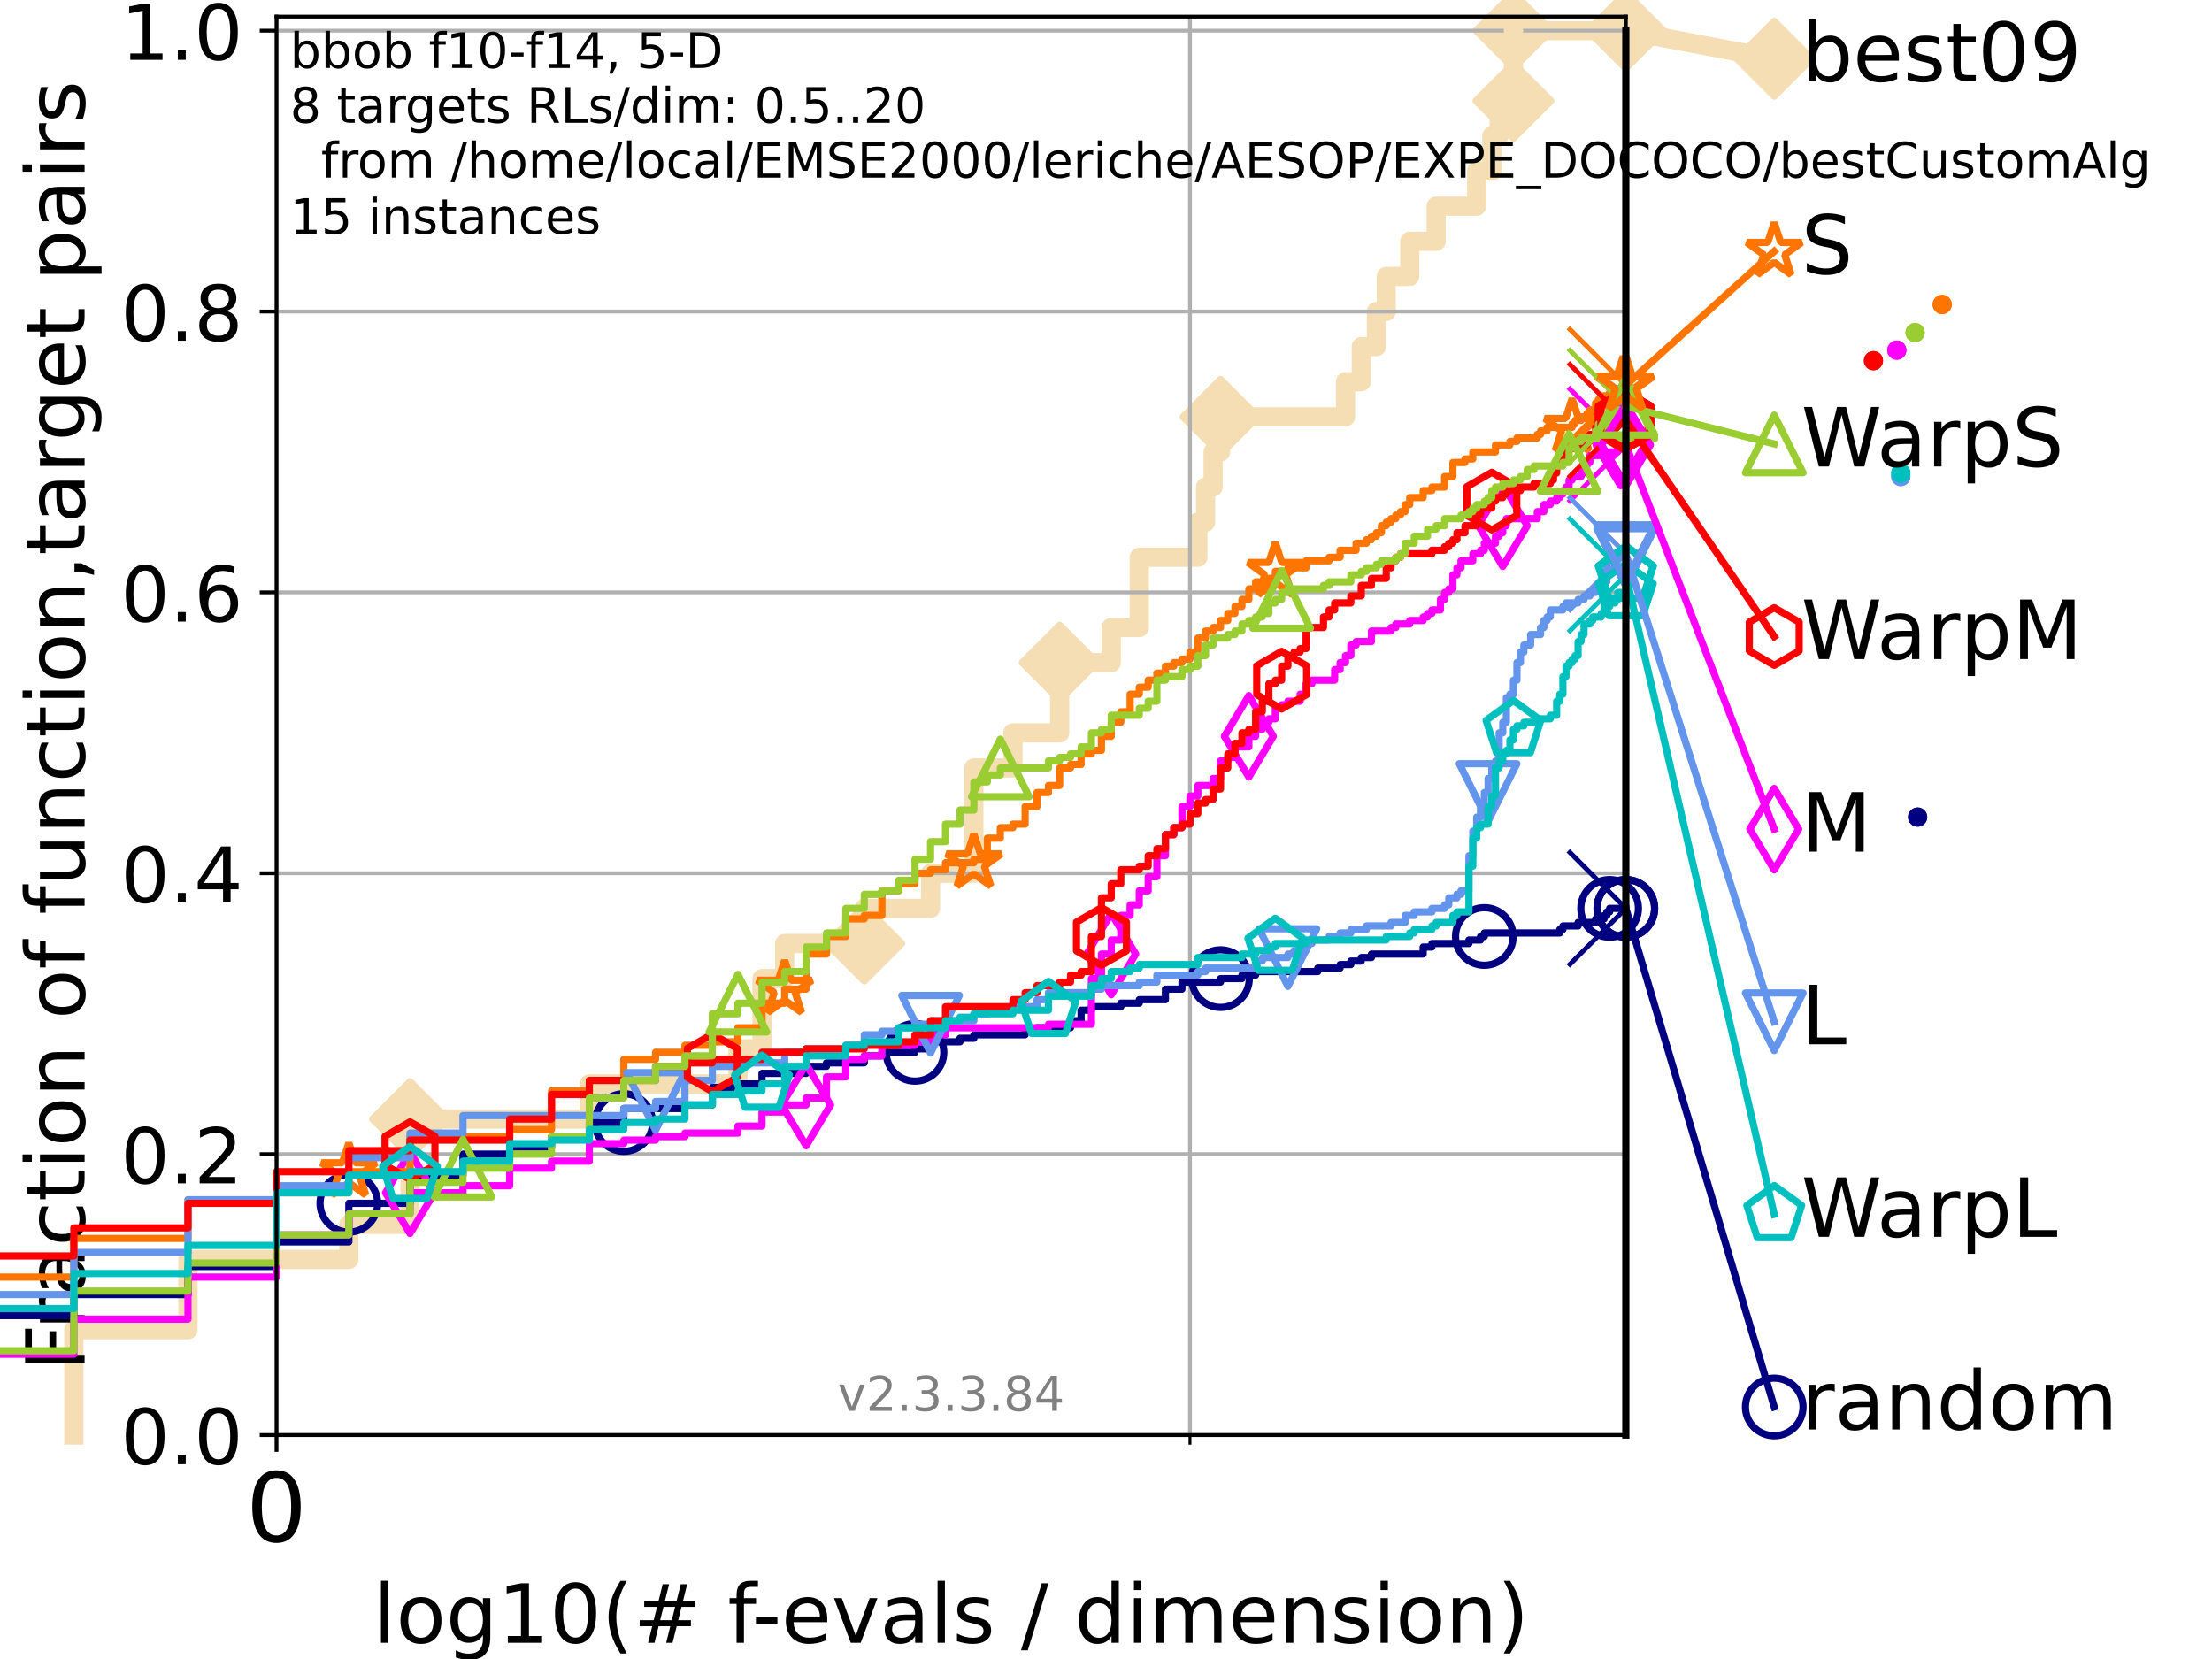 <?xml version="1.0" encoding="utf-8" standalone="no"?>
<!DOCTYPE svg PUBLIC "-//W3C//DTD SVG 1.1//EN"
  "http://www.w3.org/Graphics/SVG/1.1/DTD/svg11.dtd">
<!-- Created with matplotlib (https://matplotlib.org/) -->
<svg height="345.6pt" version="1.1" viewBox="0 0 460.8 345.6" width="460.8pt" xmlns="http://www.w3.org/2000/svg" xmlns:xlink="http://www.w3.org/1999/xlink">
 <defs>
  <style type="text/css">*{stroke-linecap:butt;stroke-linejoin:round;}</style>
 </defs>
 <g id="figure_1">
  <g id="patch_1">
   <path d="M 0 345.6 
L 460.8 345.6 
L 460.8 0 
L 0 0 
z
" style="fill:#ffffff;"/>
  </g>
  <g id="axes_1">
   <g id="patch_2">
    <path d="M 57.6 298.944 
L 338.688 298.944 
L 338.688 3.456 
L 57.6 3.456 
z
" style="fill:#ffffff;"/>
   </g>
   <g id="line2d_1">
    <path d="M 15.383 298.944 
L 15.383 277.002 
L 39.159 277.002 
L 39.159 262.374 
L 72.668 262.374 
L 72.668 255.06 
L 85.407 255.06 
L 85.407 233.117 
L 122.761 233.117 
L 122.761 225.803 
L 153.727 225.803 
L 153.727 218.489 
L 158.737 218.489 
L 158.737 203.861 
L 163.461 203.861 
L 163.461 196.547 
L 180.045 196.547 
L 180.045 189.233 
L 193.851 189.233 
L 193.851 181.919 
L 202.876 181.919 
L 202.876 159.977 
L 211.012 159.977 
L 211.012 152.663 
L 220.746 152.663 
L 220.746 138.035 
L 231.494 138.035 
L 231.494 130.721 
L 237.33 130.721 
L 237.33 116.093 
L 249.531 116.093 
L 249.531 108.778 
L 251.136 108.778 
L 251.136 101.464 
L 252.71 101.464 
L 252.71 94.15 
L 254.255 94.15 
L 254.255 86.836 
L 280.294 86.836 
L 280.294 79.522 
L 283.579 79.522 
L 283.579 72.208 
L 286.737 72.208 
L 286.737 64.894 
L 288.778 64.894 
L 288.778 57.58 
L 293.67 57.58 
L 293.67 50.266 
L 299.181 50.266 
L 299.181 42.952 
L 307.622 42.952 
L 307.622 35.638 
L 310.77 35.638 
L 310.77 28.324 
L 312.301 28.324 
L 312.301 21.01 
L 315.279 21.01 
L 315.279 6.382 
L 338.688 6.382 
" style="fill:none;stroke:#f5deb3;stroke-linecap:square;stroke-width:4;"/>
   </g>
   <g id="line2d_2">
    <defs>
     <path d="M -0 7.778 
L 7.778 0 
L 0 -7.778 
L -7.778 -0 
z
" id="m848da4becf" style="stroke:#f5deb3;stroke-linejoin:miter;stroke-width:1.5;"/>
    </defs>
    <g>
     <use style="fill:#f5deb3;stroke:#f5deb3;stroke-linejoin:miter;stroke-width:1.5;" x="85.407" xlink:href="#m848da4becf" y="233.117"/>
     <use style="fill:#f5deb3;stroke:#f5deb3;stroke-linejoin:miter;stroke-width:1.5;" x="180.045" xlink:href="#m848da4becf" y="196.547"/>
     <use style="fill:#f5deb3;stroke:#f5deb3;stroke-linejoin:miter;stroke-width:1.5;" x="220.746" xlink:href="#m848da4becf" y="138.035"/>
     <use style="fill:#f5deb3;stroke:#f5deb3;stroke-linejoin:miter;stroke-width:1.5;" x="254.255" xlink:href="#m848da4becf" y="86.836"/>
     <use style="fill:#f5deb3;stroke:#f5deb3;stroke-linejoin:miter;stroke-width:1.5;" x="315.279" xlink:href="#m848da4becf" y="21.01"/>
     <use style="fill:#f5deb3;stroke:#f5deb3;stroke-linejoin:miter;stroke-width:1.5;" x="315.279" xlink:href="#m848da4becf" y="6.382"/>
     <use style="fill:#f5deb3;stroke:#f5deb3;stroke-linejoin:miter;stroke-width:1.5;" x="338.688" xlink:href="#m848da4becf" y="6.382"/>
    </g>
   </g>
   <g id="line2d_3">
    <path style="fill:none;stroke:#f5deb3;stroke-linecap:square;stroke-width:4;"/>
    <g/>
   </g>
   <g id="line2d_4">
    <path d="M 338.688 6.382 
L 369.608 12.233 
" style="fill:none;stroke:#f5deb3;stroke-linecap:square;stroke-width:4;"/>
    <g>
     <use style="fill:#f5deb3;stroke:#f5deb3;stroke-linejoin:miter;stroke-width:1.5;" x="338.688" xlink:href="#m848da4becf" y="6.382"/>
     <use style="fill:#f5deb3;stroke:#f5deb3;stroke-linejoin:miter;stroke-width:1.5;" x="369.608" xlink:href="#m848da4becf" y="12.233"/>
    </g>
   </g>
   <g id="matplotlib.axis_1">
    <g id="xtick_1">
     <g id="line2d_5">
      <path clip-path="url(#p6127872ad7)" d="M 57.6 298.944 
L 57.6 3.456 
" style="fill:none;stroke:#b0b0b0;stroke-linecap:square;stroke-width:0.8;"/>
     </g>
     <g id="line2d_6">
      <defs>
       <path d="M 0 0 
L 0 3.5 
" id="m6ebb5946f1" style="stroke:#000000;stroke-width:0.8;"/>
      </defs>
      <g>
       <use style="stroke:#000000;stroke-width:0.8;" x="57.6" xlink:href="#m6ebb5946f1" y="298.944"/>
      </g>
     </g>
     <g id="text_1">
      <!-- 0 -->
      <g transform="translate(51.237 321.141)scale(0.2 -0.2)">
       <defs>
        <path d="M 31.781 66.406 
Q 24.172 66.406 20.328 58.906 
Q 16.5 51.422 16.5 36.375 
Q 16.5 21.391 20.328 13.891 
Q 24.172 6.391 31.781 6.391 
Q 39.453 6.391 43.281 13.891 
Q 47.125 21.391 47.125 36.375 
Q 47.125 51.422 43.281 58.906 
Q 39.453 66.406 31.781 66.406 
z
M 31.781 74.219 
Q 44.047 74.219 50.516 64.516 
Q 56.984 54.828 56.984 36.375 
Q 56.984 17.969 50.516 8.266 
Q 44.047 -1.422 31.781 -1.422 
Q 19.531 -1.422 13.062 8.266 
Q 6.594 17.969 6.594 36.375 
Q 6.594 54.828 13.062 64.516 
Q 19.531 74.219 31.781 74.219 
z
" id="DejaVuSans-48"/>
       </defs>
       <use xlink:href="#DejaVuSans-48"/>
      </g>
     </g>
    </g>
    <g id="xtick_2">
     <g id="line2d_7">
      <path clip-path="url(#p6127872ad7)" d="M 247.894 298.944 
L 247.894 3.456 
" style="fill:none;stroke:#b0b0b0;stroke-linecap:square;stroke-width:0.8;"/>
     </g>
     <g id="line2d_8">
      <defs>
       <path d="M 0 0 
L 0 2 
" id="mc9e7695bcd" style="stroke:#000000;stroke-width:0.6;"/>
      </defs>
      <g>
       <use style="stroke:#000000;stroke-width:0.6;" x="247.894" xlink:href="#mc9e7695bcd" y="298.944"/>
      </g>
     </g>
    </g>
    <g id="text_2">
     <!-- log10(# f-evals / dimension) -->
     <g transform="translate(77.764 342.218)scale(0.17 -0.17)">
      <defs>
       <path d="M 9.422 75.984 
L 18.406 75.984 
L 18.406 0 
L 9.422 0 
z
" id="DejaVuSans-108"/>
       <path d="M 30.609 48.391 
Q 23.391 48.391 19.188 42.75 
Q 14.984 37.109 14.984 27.297 
Q 14.984 17.484 19.156 11.844 
Q 23.344 6.203 30.609 6.203 
Q 37.797 6.203 41.984 11.859 
Q 46.188 17.531 46.188 27.297 
Q 46.188 37.016 41.984 42.703 
Q 37.797 48.391 30.609 48.391 
z
M 30.609 56 
Q 42.328 56 49.016 48.375 
Q 55.719 40.766 55.719 27.297 
Q 55.719 13.875 49.016 6.219 
Q 42.328 -1.422 30.609 -1.422 
Q 18.844 -1.422 12.172 6.219 
Q 5.516 13.875 5.516 27.297 
Q 5.516 40.766 12.172 48.375 
Q 18.844 56 30.609 56 
z
" id="DejaVuSans-111"/>
       <path d="M 45.406 27.984 
Q 45.406 37.75 41.375 43.109 
Q 37.359 48.484 30.078 48.484 
Q 22.859 48.484 18.828 43.109 
Q 14.797 37.75 14.797 27.984 
Q 14.797 18.266 18.828 12.891 
Q 22.859 7.516 30.078 7.516 
Q 37.359 7.516 41.375 12.891 
Q 45.406 18.266 45.406 27.984 
z
M 54.391 6.781 
Q 54.391 -7.172 48.188 -13.984 
Q 42 -20.797 29.203 -20.797 
Q 24.469 -20.797 20.266 -20.094 
Q 16.062 -19.391 12.109 -17.922 
L 12.109 -9.188 
Q 16.062 -11.328 19.922 -12.344 
Q 23.781 -13.375 27.781 -13.375 
Q 36.625 -13.375 41.016 -8.766 
Q 45.406 -4.156 45.406 5.172 
L 45.406 9.625 
Q 42.625 4.781 38.281 2.391 
Q 33.938 0 27.875 0 
Q 17.828 0 11.672 7.656 
Q 5.516 15.328 5.516 27.984 
Q 5.516 40.672 11.672 48.328 
Q 17.828 56 27.875 56 
Q 33.938 56 38.281 53.609 
Q 42.625 51.219 45.406 46.391 
L 45.406 54.688 
L 54.391 54.688 
z
" id="DejaVuSans-103"/>
       <path d="M 12.406 8.297 
L 28.516 8.297 
L 28.516 63.922 
L 10.984 60.406 
L 10.984 69.391 
L 28.422 72.906 
L 38.281 72.906 
L 38.281 8.297 
L 54.391 8.297 
L 54.391 0 
L 12.406 0 
z
" id="DejaVuSans-49"/>
       <path d="M 31 75.875 
Q 24.469 64.656 21.281 53.656 
Q 18.109 42.672 18.109 31.391 
Q 18.109 20.125 21.312 9.062 
Q 24.516 -2 31 -13.188 
L 23.188 -13.188 
Q 15.875 -1.703 12.234 9.375 
Q 8.594 20.453 8.594 31.391 
Q 8.594 42.281 12.203 53.312 
Q 15.828 64.359 23.188 75.875 
z
" id="DejaVuSans-40"/>
       <path d="M 51.125 44 
L 36.922 44 
L 32.812 27.688 
L 47.125 27.688 
z
M 43.797 71.781 
L 38.719 51.516 
L 52.984 51.516 
L 58.109 71.781 
L 65.922 71.781 
L 60.891 51.516 
L 76.125 51.516 
L 76.125 44 
L 58.984 44 
L 54.984 27.688 
L 70.516 27.688 
L 70.516 20.219 
L 53.078 20.219 
L 48 0 
L 40.188 0 
L 45.219 20.219 
L 30.906 20.219 
L 25.875 0 
L 18.016 0 
L 23.094 20.219 
L 7.719 20.219 
L 7.719 27.688 
L 24.906 27.688 
L 29 44 
L 13.281 44 
L 13.281 51.516 
L 30.906 51.516 
L 35.891 71.781 
z
" id="DejaVuSans-35"/>
       <path id="DejaVuSans-32"/>
       <path d="M 37.109 75.984 
L 37.109 68.5 
L 28.516 68.5 
Q 23.688 68.5 21.797 66.547 
Q 19.922 64.594 19.922 59.516 
L 19.922 54.688 
L 34.719 54.688 
L 34.719 47.703 
L 19.922 47.703 
L 19.922 0 
L 10.891 0 
L 10.891 47.703 
L 2.297 47.703 
L 2.297 54.688 
L 10.891 54.688 
L 10.891 58.5 
Q 10.891 67.625 15.141 71.797 
Q 19.391 75.984 28.609 75.984 
z
" id="DejaVuSans-102"/>
       <path d="M 4.891 31.391 
L 31.203 31.391 
L 31.203 23.391 
L 4.891 23.391 
z
" id="DejaVuSans-45"/>
       <path d="M 56.203 29.594 
L 56.203 25.203 
L 14.891 25.203 
Q 15.484 15.922 20.484 11.062 
Q 25.484 6.203 34.422 6.203 
Q 39.594 6.203 44.453 7.469 
Q 49.312 8.734 54.109 11.281 
L 54.109 2.781 
Q 49.266 0.734 44.188 -0.344 
Q 39.109 -1.422 33.891 -1.422 
Q 20.797 -1.422 13.156 6.188 
Q 5.516 13.812 5.516 26.812 
Q 5.516 40.234 12.766 48.109 
Q 20.016 56 32.328 56 
Q 43.359 56 49.781 48.891 
Q 56.203 41.797 56.203 29.594 
z
M 47.219 32.234 
Q 47.125 39.594 43.094 43.984 
Q 39.062 48.391 32.422 48.391 
Q 24.906 48.391 20.391 44.141 
Q 15.875 39.891 15.188 32.172 
z
" id="DejaVuSans-101"/>
       <path d="M 2.984 54.688 
L 12.5 54.688 
L 29.594 8.797 
L 46.688 54.688 
L 56.203 54.688 
L 35.688 0 
L 23.484 0 
z
" id="DejaVuSans-118"/>
       <path d="M 34.281 27.484 
Q 23.391 27.484 19.188 25 
Q 14.984 22.516 14.984 16.5 
Q 14.984 11.719 18.141 8.906 
Q 21.297 6.109 26.703 6.109 
Q 34.188 6.109 38.703 11.406 
Q 43.219 16.703 43.219 25.484 
L 43.219 27.484 
z
M 52.203 31.203 
L 52.203 0 
L 43.219 0 
L 43.219 8.297 
Q 40.141 3.328 35.547 0.953 
Q 30.953 -1.422 24.312 -1.422 
Q 15.922 -1.422 10.953 3.297 
Q 6 8.016 6 15.922 
Q 6 25.141 12.172 29.828 
Q 18.359 34.516 30.609 34.516 
L 43.219 34.516 
L 43.219 35.406 
Q 43.219 41.609 39.141 45 
Q 35.062 48.391 27.688 48.391 
Q 23 48.391 18.547 47.266 
Q 14.109 46.141 10.016 43.891 
L 10.016 52.203 
Q 14.938 54.109 19.578 55.047 
Q 24.219 56 28.609 56 
Q 40.484 56 46.344 49.844 
Q 52.203 43.703 52.203 31.203 
z
" id="DejaVuSans-97"/>
       <path d="M 44.281 53.078 
L 44.281 44.578 
Q 40.484 46.531 36.375 47.5 
Q 32.281 48.484 27.875 48.484 
Q 21.188 48.484 17.844 46.438 
Q 14.5 44.391 14.5 40.281 
Q 14.5 37.156 16.891 35.375 
Q 19.281 33.594 26.516 31.984 
L 29.594 31.297 
Q 39.156 29.25 43.188 25.516 
Q 47.219 21.781 47.219 15.094 
Q 47.219 7.469 41.188 3.016 
Q 35.156 -1.422 24.609 -1.422 
Q 20.219 -1.422 15.453 -0.562 
Q 10.688 0.297 5.422 2 
L 5.422 11.281 
Q 10.406 8.688 15.234 7.391 
Q 20.062 6.109 24.812 6.109 
Q 31.156 6.109 34.562 8.281 
Q 37.984 10.453 37.984 14.406 
Q 37.984 18.062 35.516 20.016 
Q 33.062 21.969 24.703 23.781 
L 21.578 24.516 
Q 13.234 26.266 9.516 29.906 
Q 5.812 33.547 5.812 39.891 
Q 5.812 47.609 11.281 51.797 
Q 16.75 56 26.812 56 
Q 31.781 56 36.172 55.266 
Q 40.578 54.547 44.281 53.078 
z
" id="DejaVuSans-115"/>
       <path d="M 25.391 72.906 
L 33.688 72.906 
L 8.297 -9.281 
L 0 -9.281 
z
" id="DejaVuSans-47"/>
       <path d="M 45.406 46.391 
L 45.406 75.984 
L 54.391 75.984 
L 54.391 0 
L 45.406 0 
L 45.406 8.203 
Q 42.578 3.328 38.25 0.953 
Q 33.938 -1.422 27.875 -1.422 
Q 17.969 -1.422 11.734 6.484 
Q 5.516 14.406 5.516 27.297 
Q 5.516 40.188 11.734 48.094 
Q 17.969 56 27.875 56 
Q 33.938 56 38.25 53.625 
Q 42.578 51.266 45.406 46.391 
z
M 14.797 27.297 
Q 14.797 17.391 18.875 11.75 
Q 22.953 6.109 30.078 6.109 
Q 37.203 6.109 41.297 11.75 
Q 45.406 17.391 45.406 27.297 
Q 45.406 37.203 41.297 42.844 
Q 37.203 48.484 30.078 48.484 
Q 22.953 48.484 18.875 42.844 
Q 14.797 37.203 14.797 27.297 
z
" id="DejaVuSans-100"/>
       <path d="M 9.422 54.688 
L 18.406 54.688 
L 18.406 0 
L 9.422 0 
z
M 9.422 75.984 
L 18.406 75.984 
L 18.406 64.594 
L 9.422 64.594 
z
" id="DejaVuSans-105"/>
       <path d="M 52 44.188 
Q 55.375 50.25 60.062 53.125 
Q 64.75 56 71.094 56 
Q 79.641 56 84.281 50.016 
Q 88.922 44.047 88.922 33.016 
L 88.922 0 
L 79.891 0 
L 79.891 32.719 
Q 79.891 40.578 77.094 44.375 
Q 74.312 48.188 68.609 48.188 
Q 61.625 48.188 57.562 43.547 
Q 53.516 38.922 53.516 30.906 
L 53.516 0 
L 44.484 0 
L 44.484 32.719 
Q 44.484 40.625 41.703 44.406 
Q 38.922 48.188 33.109 48.188 
Q 26.219 48.188 22.156 43.531 
Q 18.109 38.875 18.109 30.906 
L 18.109 0 
L 9.078 0 
L 9.078 54.688 
L 18.109 54.688 
L 18.109 46.188 
Q 21.188 51.219 25.484 53.609 
Q 29.781 56 35.688 56 
Q 41.656 56 45.828 52.969 
Q 50 49.953 52 44.188 
z
" id="DejaVuSans-109"/>
       <path d="M 54.891 33.016 
L 54.891 0 
L 45.906 0 
L 45.906 32.719 
Q 45.906 40.484 42.875 44.328 
Q 39.844 48.188 33.797 48.188 
Q 26.516 48.188 22.312 43.547 
Q 18.109 38.922 18.109 30.906 
L 18.109 0 
L 9.078 0 
L 9.078 54.688 
L 18.109 54.688 
L 18.109 46.188 
Q 21.344 51.125 25.703 53.562 
Q 30.078 56 35.797 56 
Q 45.219 56 50.047 50.172 
Q 54.891 44.344 54.891 33.016 
z
" id="DejaVuSans-110"/>
       <path d="M 8.016 75.875 
L 15.828 75.875 
Q 23.141 64.359 26.781 53.312 
Q 30.422 42.281 30.422 31.391 
Q 30.422 20.453 26.781 9.375 
Q 23.141 -1.703 15.828 -13.188 
L 8.016 -13.188 
Q 14.5 -2 17.703 9.062 
Q 20.906 20.125 20.906 31.391 
Q 20.906 42.672 17.703 53.656 
Q 14.5 64.656 8.016 75.875 
z
" id="DejaVuSans-41"/>
      </defs>
      <use xlink:href="#DejaVuSans-108"/>
      <use x="27.783" xlink:href="#DejaVuSans-111"/>
      <use x="88.965" xlink:href="#DejaVuSans-103"/>
      <use x="152.441" xlink:href="#DejaVuSans-49"/>
      <use x="216.064" xlink:href="#DejaVuSans-48"/>
      <use x="279.688" xlink:href="#DejaVuSans-40"/>
      <use x="318.701" xlink:href="#DejaVuSans-35"/>
      <use x="402.49" xlink:href="#DejaVuSans-32"/>
      <use x="434.277" xlink:href="#DejaVuSans-102"/>
      <use x="463.982" xlink:href="#DejaVuSans-45"/>
      <use x="500.066" xlink:href="#DejaVuSans-101"/>
      <use x="561.59" xlink:href="#DejaVuSans-118"/>
      <use x="620.77" xlink:href="#DejaVuSans-97"/>
      <use x="682.049" xlink:href="#DejaVuSans-108"/>
      <use x="709.832" xlink:href="#DejaVuSans-115"/>
      <use x="761.932" xlink:href="#DejaVuSans-32"/>
      <use x="793.719" xlink:href="#DejaVuSans-47"/>
      <use x="827.41" xlink:href="#DejaVuSans-32"/>
      <use x="859.197" xlink:href="#DejaVuSans-100"/>
      <use x="922.674" xlink:href="#DejaVuSans-105"/>
      <use x="950.457" xlink:href="#DejaVuSans-109"/>
      <use x="1047.869" xlink:href="#DejaVuSans-101"/>
      <use x="1109.393" xlink:href="#DejaVuSans-110"/>
      <use x="1172.771" xlink:href="#DejaVuSans-115"/>
      <use x="1224.871" xlink:href="#DejaVuSans-105"/>
      <use x="1252.654" xlink:href="#DejaVuSans-111"/>
      <use x="1313.836" xlink:href="#DejaVuSans-110"/>
      <use x="1377.215" xlink:href="#DejaVuSans-41"/>
     </g>
    </g>
   </g>
   <g id="matplotlib.axis_2">
    <g id="ytick_1">
     <g id="line2d_9">
      <path clip-path="url(#p6127872ad7)" d="M 57.6 298.944 
L 338.688 298.944 
" style="fill:none;stroke:#b0b0b0;stroke-linecap:square;stroke-width:0.8;"/>
     </g>
     <g id="line2d_10">
      <defs>
       <path d="M 0 0 
L -3.5 0 
" id="m9c37f4f825" style="stroke:#000000;stroke-width:0.8;"/>
      </defs>
      <g>
       <use style="stroke:#000000;stroke-width:0.8;" x="57.6" xlink:href="#m9c37f4f825" y="298.944"/>
      </g>
     </g>
     <g id="text_3">
      <!-- 0.0 -->
      <g transform="translate(25.155 305.023)scale(0.16 -0.16)">
       <defs>
        <path d="M 10.688 12.406 
L 21 12.406 
L 21 0 
L 10.688 0 
z
" id="DejaVuSans-46"/>
       </defs>
       <use xlink:href="#DejaVuSans-48"/>
       <use x="63.623" xlink:href="#DejaVuSans-46"/>
       <use x="95.41" xlink:href="#DejaVuSans-48"/>
      </g>
     </g>
    </g>
    <g id="ytick_2">
     <g id="line2d_11">
      <path clip-path="url(#p6127872ad7)" d="M 57.6 240.432 
L 338.688 240.432 
" style="fill:none;stroke:#b0b0b0;stroke-linecap:square;stroke-width:0.8;"/>
     </g>
     <g id="line2d_12">
      <g>
       <use style="stroke:#000000;stroke-width:0.8;" x="57.6" xlink:href="#m9c37f4f825" y="240.432"/>
      </g>
     </g>
     <g id="text_4">
      <!-- 0.2 -->
      <g transform="translate(25.155 246.51)scale(0.16 -0.16)">
       <defs>
        <path d="M 19.188 8.297 
L 53.609 8.297 
L 53.609 0 
L 7.328 0 
L 7.328 8.297 
Q 12.938 14.109 22.625 23.891 
Q 32.328 33.688 34.812 36.531 
Q 39.547 41.844 41.422 45.531 
Q 43.312 49.219 43.312 52.781 
Q 43.312 58.594 39.234 62.25 
Q 35.156 65.922 28.609 65.922 
Q 23.969 65.922 18.812 64.312 
Q 13.672 62.703 7.812 59.422 
L 7.812 69.391 
Q 13.766 71.781 18.938 73 
Q 24.125 74.219 28.422 74.219 
Q 39.75 74.219 46.484 68.547 
Q 53.219 62.891 53.219 53.422 
Q 53.219 48.922 51.531 44.891 
Q 49.859 40.875 45.406 35.406 
Q 44.188 33.984 37.641 27.219 
Q 31.109 20.453 19.188 8.297 
z
" id="DejaVuSans-50"/>
       </defs>
       <use xlink:href="#DejaVuSans-48"/>
       <use x="63.623" xlink:href="#DejaVuSans-46"/>
       <use x="95.41" xlink:href="#DejaVuSans-50"/>
      </g>
     </g>
    </g>
    <g id="ytick_3">
     <g id="line2d_13">
      <path clip-path="url(#p6127872ad7)" d="M 57.6 181.919 
L 338.688 181.919 
" style="fill:none;stroke:#b0b0b0;stroke-linecap:square;stroke-width:0.8;"/>
     </g>
     <g id="line2d_14">
      <g>
       <use style="stroke:#000000;stroke-width:0.8;" x="57.6" xlink:href="#m9c37f4f825" y="181.919"/>
      </g>
     </g>
     <g id="text_5">
      <!-- 0.4 -->
      <g transform="translate(25.155 187.998)scale(0.16 -0.16)">
       <defs>
        <path d="M 37.797 64.312 
L 12.891 25.391 
L 37.797 25.391 
z
M 35.203 72.906 
L 47.609 72.906 
L 47.609 25.391 
L 58.016 25.391 
L 58.016 17.188 
L 47.609 17.188 
L 47.609 0 
L 37.797 0 
L 37.797 17.188 
L 4.891 17.188 
L 4.891 26.703 
z
" id="DejaVuSans-52"/>
       </defs>
       <use xlink:href="#DejaVuSans-48"/>
       <use x="63.623" xlink:href="#DejaVuSans-46"/>
       <use x="95.41" xlink:href="#DejaVuSans-52"/>
      </g>
     </g>
    </g>
    <g id="ytick_4">
     <g id="line2d_15">
      <path clip-path="url(#p6127872ad7)" d="M 57.6 123.407 
L 338.688 123.407 
" style="fill:none;stroke:#b0b0b0;stroke-linecap:square;stroke-width:0.8;"/>
     </g>
     <g id="line2d_16">
      <g>
       <use style="stroke:#000000;stroke-width:0.8;" x="57.6" xlink:href="#m9c37f4f825" y="123.407"/>
      </g>
     </g>
     <g id="text_6">
      <!-- 0.6 -->
      <g transform="translate(25.155 129.485)scale(0.16 -0.16)">
       <defs>
        <path d="M 33.016 40.375 
Q 26.375 40.375 22.484 35.828 
Q 18.609 31.297 18.609 23.391 
Q 18.609 15.531 22.484 10.953 
Q 26.375 6.391 33.016 6.391 
Q 39.656 6.391 43.531 10.953 
Q 47.406 15.531 47.406 23.391 
Q 47.406 31.297 43.531 35.828 
Q 39.656 40.375 33.016 40.375 
z
M 52.594 71.297 
L 52.594 62.312 
Q 48.875 64.062 45.094 64.984 
Q 41.312 65.922 37.594 65.922 
Q 27.828 65.922 22.672 59.328 
Q 17.531 52.734 16.797 39.406 
Q 19.672 43.656 24.016 45.922 
Q 28.375 48.188 33.594 48.188 
Q 44.578 48.188 50.953 41.516 
Q 57.328 34.859 57.328 23.391 
Q 57.328 12.156 50.688 5.359 
Q 44.047 -1.422 33.016 -1.422 
Q 20.359 -1.422 13.672 8.266 
Q 6.984 17.969 6.984 36.375 
Q 6.984 53.656 15.188 63.938 
Q 23.391 74.219 37.203 74.219 
Q 40.922 74.219 44.703 73.484 
Q 48.484 72.75 52.594 71.297 
z
" id="DejaVuSans-54"/>
       </defs>
       <use xlink:href="#DejaVuSans-48"/>
       <use x="63.623" xlink:href="#DejaVuSans-46"/>
       <use x="95.41" xlink:href="#DejaVuSans-54"/>
      </g>
     </g>
    </g>
    <g id="ytick_5">
     <g id="line2d_17">
      <path clip-path="url(#p6127872ad7)" d="M 57.6 64.894 
L 338.688 64.894 
" style="fill:none;stroke:#b0b0b0;stroke-linecap:square;stroke-width:0.8;"/>
     </g>
     <g id="line2d_18">
      <g>
       <use style="stroke:#000000;stroke-width:0.8;" x="57.6" xlink:href="#m9c37f4f825" y="64.894"/>
      </g>
     </g>
     <g id="text_7">
      <!-- 0.8 -->
      <g transform="translate(25.155 70.973)scale(0.16 -0.16)">
       <defs>
        <path d="M 31.781 34.625 
Q 24.75 34.625 20.719 30.859 
Q 16.703 27.094 16.703 20.516 
Q 16.703 13.922 20.719 10.156 
Q 24.75 6.391 31.781 6.391 
Q 38.812 6.391 42.859 10.172 
Q 46.922 13.969 46.922 20.516 
Q 46.922 27.094 42.891 30.859 
Q 38.875 34.625 31.781 34.625 
z
M 21.922 38.812 
Q 15.578 40.375 12.031 44.719 
Q 8.5 49.078 8.5 55.328 
Q 8.5 64.062 14.719 69.141 
Q 20.953 74.219 31.781 74.219 
Q 42.672 74.219 48.875 69.141 
Q 55.078 64.062 55.078 55.328 
Q 55.078 49.078 51.531 44.719 
Q 48 40.375 41.703 38.812 
Q 48.828 37.156 52.797 32.312 
Q 56.781 27.484 56.781 20.516 
Q 56.781 9.906 50.312 4.234 
Q 43.844 -1.422 31.781 -1.422 
Q 19.734 -1.422 13.25 4.234 
Q 6.781 9.906 6.781 20.516 
Q 6.781 27.484 10.781 32.312 
Q 14.797 37.156 21.922 38.812 
z
M 18.312 54.391 
Q 18.312 48.734 21.844 45.562 
Q 25.391 42.391 31.781 42.391 
Q 38.141 42.391 41.719 45.562 
Q 45.312 48.734 45.312 54.391 
Q 45.312 60.062 41.719 63.234 
Q 38.141 66.406 31.781 66.406 
Q 25.391 66.406 21.844 63.234 
Q 18.312 60.062 18.312 54.391 
z
" id="DejaVuSans-56"/>
       </defs>
       <use xlink:href="#DejaVuSans-48"/>
       <use x="63.623" xlink:href="#DejaVuSans-46"/>
       <use x="95.41" xlink:href="#DejaVuSans-56"/>
      </g>
     </g>
    </g>
    <g id="ytick_6">
     <g id="line2d_19">
      <path clip-path="url(#p6127872ad7)" d="M 57.6 6.382 
L 338.688 6.382 
" style="fill:none;stroke:#b0b0b0;stroke-linecap:square;stroke-width:0.8;"/>
     </g>
     <g id="line2d_20">
      <g>
       <use style="stroke:#000000;stroke-width:0.8;" x="57.6" xlink:href="#m9c37f4f825" y="6.382"/>
      </g>
     </g>
     <g id="text_8">
      <!-- 1.0 -->
      <g transform="translate(25.155 12.46)scale(0.16 -0.16)">
       <use xlink:href="#DejaVuSans-49"/>
       <use x="63.623" xlink:href="#DejaVuSans-46"/>
       <use x="95.41" xlink:href="#DejaVuSans-48"/>
      </g>
     </g>
    </g>
    <g id="text_9">
     <!-- Fraction of function,target pairs -->
     <g transform="translate(17.62 285.585)rotate(-90)scale(0.17 -0.17)">
      <defs>
       <path d="M 9.812 72.906 
L 51.703 72.906 
L 51.703 64.594 
L 19.672 64.594 
L 19.672 43.109 
L 48.578 43.109 
L 48.578 34.812 
L 19.672 34.812 
L 19.672 0 
L 9.812 0 
z
" id="DejaVuSans-70"/>
       <path d="M 41.109 46.297 
Q 39.594 47.172 37.812 47.578 
Q 36.031 48 33.891 48 
Q 26.266 48 22.188 43.047 
Q 18.109 38.094 18.109 28.812 
L 18.109 0 
L 9.078 0 
L 9.078 54.688 
L 18.109 54.688 
L 18.109 46.188 
Q 20.953 51.172 25.484 53.578 
Q 30.031 56 36.531 56 
Q 37.453 56 38.578 55.875 
Q 39.703 55.766 41.062 55.516 
z
" id="DejaVuSans-114"/>
       <path d="M 48.781 52.594 
L 48.781 44.188 
Q 44.969 46.297 41.141 47.344 
Q 37.312 48.391 33.406 48.391 
Q 24.656 48.391 19.812 42.844 
Q 14.984 37.312 14.984 27.297 
Q 14.984 17.281 19.812 11.734 
Q 24.656 6.203 33.406 6.203 
Q 37.312 6.203 41.141 7.25 
Q 44.969 8.297 48.781 10.406 
L 48.781 2.094 
Q 45.016 0.344 40.984 -0.531 
Q 36.969 -1.422 32.422 -1.422 
Q 20.062 -1.422 12.781 6.344 
Q 5.516 14.109 5.516 27.297 
Q 5.516 40.672 12.859 48.328 
Q 20.219 56 33.016 56 
Q 37.156 56 41.109 55.141 
Q 45.062 54.297 48.781 52.594 
z
" id="DejaVuSans-99"/>
       <path d="M 18.312 70.219 
L 18.312 54.688 
L 36.812 54.688 
L 36.812 47.703 
L 18.312 47.703 
L 18.312 18.016 
Q 18.312 11.328 20.141 9.422 
Q 21.969 7.516 27.594 7.516 
L 36.812 7.516 
L 36.812 0 
L 27.594 0 
Q 17.188 0 13.234 3.875 
Q 9.281 7.766 9.281 18.016 
L 9.281 47.703 
L 2.688 47.703 
L 2.688 54.688 
L 9.281 54.688 
L 9.281 70.219 
z
" id="DejaVuSans-116"/>
       <path d="M 8.5 21.578 
L 8.5 54.688 
L 17.484 54.688 
L 17.484 21.922 
Q 17.484 14.156 20.5 10.266 
Q 23.531 6.391 29.594 6.391 
Q 36.859 6.391 41.078 11.031 
Q 45.312 15.672 45.312 23.688 
L 45.312 54.688 
L 54.297 54.688 
L 54.297 0 
L 45.312 0 
L 45.312 8.406 
Q 42.047 3.422 37.719 1 
Q 33.406 -1.422 27.688 -1.422 
Q 18.266 -1.422 13.375 4.438 
Q 8.5 10.297 8.5 21.578 
z
M 31.109 56 
z
" id="DejaVuSans-117"/>
       <path d="M 11.719 12.406 
L 22.016 12.406 
L 22.016 4 
L 14.016 -11.625 
L 7.719 -11.625 
L 11.719 4 
z
" id="DejaVuSans-44"/>
       <path d="M 18.109 8.203 
L 18.109 -20.797 
L 9.078 -20.797 
L 9.078 54.688 
L 18.109 54.688 
L 18.109 46.391 
Q 20.953 51.266 25.266 53.625 
Q 29.594 56 35.594 56 
Q 45.562 56 51.781 48.094 
Q 58.016 40.188 58.016 27.297 
Q 58.016 14.406 51.781 6.484 
Q 45.562 -1.422 35.594 -1.422 
Q 29.594 -1.422 25.266 0.953 
Q 20.953 3.328 18.109 8.203 
z
M 48.688 27.297 
Q 48.688 37.203 44.609 42.844 
Q 40.531 48.484 33.406 48.484 
Q 26.266 48.484 22.188 42.844 
Q 18.109 37.203 18.109 27.297 
Q 18.109 17.391 22.188 11.75 
Q 26.266 6.109 33.406 6.109 
Q 40.531 6.109 44.609 11.75 
Q 48.688 17.391 48.688 27.297 
z
" id="DejaVuSans-112"/>
      </defs>
      <use xlink:href="#DejaVuSans-70"/>
      <use x="50.27" xlink:href="#DejaVuSans-114"/>
      <use x="91.383" xlink:href="#DejaVuSans-97"/>
      <use x="152.662" xlink:href="#DejaVuSans-99"/>
      <use x="207.643" xlink:href="#DejaVuSans-116"/>
      <use x="246.852" xlink:href="#DejaVuSans-105"/>
      <use x="274.635" xlink:href="#DejaVuSans-111"/>
      <use x="335.816" xlink:href="#DejaVuSans-110"/>
      <use x="399.195" xlink:href="#DejaVuSans-32"/>
      <use x="430.982" xlink:href="#DejaVuSans-111"/>
      <use x="492.164" xlink:href="#DejaVuSans-102"/>
      <use x="527.369" xlink:href="#DejaVuSans-32"/>
      <use x="559.156" xlink:href="#DejaVuSans-102"/>
      <use x="594.361" xlink:href="#DejaVuSans-117"/>
      <use x="657.74" xlink:href="#DejaVuSans-110"/>
      <use x="721.119" xlink:href="#DejaVuSans-99"/>
      <use x="776.1" xlink:href="#DejaVuSans-116"/>
      <use x="815.309" xlink:href="#DejaVuSans-105"/>
      <use x="843.092" xlink:href="#DejaVuSans-111"/>
      <use x="904.273" xlink:href="#DejaVuSans-110"/>
      <use x="967.652" xlink:href="#DejaVuSans-44"/>
      <use x="999.439" xlink:href="#DejaVuSans-116"/>
      <use x="1038.648" xlink:href="#DejaVuSans-97"/>
      <use x="1099.928" xlink:href="#DejaVuSans-114"/>
      <use x="1139.291" xlink:href="#DejaVuSans-103"/>
      <use x="1202.768" xlink:href="#DejaVuSans-101"/>
      <use x="1264.291" xlink:href="#DejaVuSans-116"/>
      <use x="1303.5" xlink:href="#DejaVuSans-32"/>
      <use x="1335.287" xlink:href="#DejaVuSans-112"/>
      <use x="1398.764" xlink:href="#DejaVuSans-97"/>
      <use x="1460.043" xlink:href="#DejaVuSans-105"/>
      <use x="1487.826" xlink:href="#DejaVuSans-114"/>
      <use x="1528.939" xlink:href="#DejaVuSans-115"/>
     </g>
    </g>
   </g>
   <g id="line2d_21">
    <defs>
     <path d="M 0 1.5 
C 0.398 1.5 0.779 1.342 1.061 1.061 
C 1.342 0.779 1.5 0.398 1.5 0 
C 1.5 -0.398 1.342 -0.779 1.061 -1.061 
C 0.779 -1.342 0.398 -1.5 0 -1.5 
C -0.398 -1.5 -0.779 -1.342 -1.061 -1.061 
C -1.342 -0.779 -1.5 -0.398 -1.5 0 
C -1.5 0.398 -1.342 0.779 -1.061 1.061 
C -0.779 1.342 -0.398 1.5 0 1.5 
z
" id="m184199eb3a" style="stroke:#f5deb3;"/>
    </defs>
    <g>
     <use style="fill:#f5deb3;stroke:#f5deb3;" x="315.279" xlink:href="#m184199eb3a" y="6.382"/>
     <use style="fill:#f5deb3;stroke:#f5deb3;" x="315.279" xlink:href="#m184199eb3a" y="6.382"/>
    </g>
   </g>
   <g id="line2d_22">
    <defs>
     <path d="M 0 1.5 
C 0.398 1.5 0.779 1.342 1.061 1.061 
C 1.342 0.779 1.5 0.398 1.5 0 
C 1.5 -0.398 1.342 -0.779 1.061 -1.061 
C 0.779 -1.342 0.398 -1.5 0 -1.5 
C -0.398 -1.5 -0.779 -1.342 -1.061 -1.061 
C -1.342 -0.779 -1.5 -0.398 -1.5 0 
C -1.5 0.398 -1.342 0.779 -1.061 1.061 
C -0.779 1.342 -0.398 1.5 0 1.5 
z
" id="mee979949f8" style="stroke:#000080;"/>
    </defs>
    <g>
     <use style="fill:#000080;stroke:#000080;" x="399.478" xlink:href="#mee979949f8" y="170.217"/>
     <use style="fill:#000080;stroke:#000080;" x="399.478" xlink:href="#mee979949f8" y="170.217"/>
    </g>
   </g>
   <g id="line2d_23">
    <path d="M -1 274.076 
L 15.383 274.076 
L 15.383 269.688 
L 39.159 269.688 
L 39.159 263.837 
L 57.6 263.837 
L 57.6 258.717 
L 72.668 258.717 
L 72.668 250.671 
L 85.407 250.671 
L 85.407 244.82 
L 96.443 244.82 
L 96.443 240.432 
L 106.177 240.432 
L 106.177 238.969 
L 114.884 238.969 
L 114.884 236.774 
L 122.761 236.774 
L 122.761 233.849 
L 129.952 233.849 
L 129.952 230.923 
L 142.692 230.923 
L 142.692 230.192 
L 148.394 230.192 
L 148.394 226.535 
L 153.727 226.535 
L 153.727 225.803 
L 158.737 225.803 
L 158.737 223.609 
L 167.93 223.609 
L 167.93 222.146 
L 172.169 222.146 
L 172.169 221.415 
L 180.045 221.415 
L 180.045 219.952 
L 183.719 219.952 
L 183.719 219.221 
L 190.61 219.221 
L 190.61 218.489 
L 193.851 218.489 
L 193.851 217.027 
L 199.976 217.027 
L 199.976 216.295 
L 202.876 216.295 
L 202.876 215.564 
L 213.555 215.564 
L 213.555 214.832 
L 216.022 214.832 
L 216.022 214.101 
L 223.01 214.101 
L 223.01 212.638 
L 225.214 212.638 
L 225.214 210.444 
L 227.361 210.444 
L 227.361 209.712 
L 233.485 209.712 
L 233.485 208.981 
L 237.33 208.981 
L 237.33 208.25 
L 242.781 208.25 
L 242.781 206.055 
L 246.225 206.055 
L 246.225 204.593 
L 254.255 204.593 
L 254.255 203.861 
L 258.723 203.861 
L 258.723 203.13 
L 261.573 203.13 
L 261.573 202.398 
L 274.513 202.398 
L 274.513 201.667 
L 279.17 201.667 
L 279.17 200.936 
L 281.404 200.936 
L 281.404 200.204 
L 283.579 200.204 
L 283.579 199.473 
L 285.698 199.473 
L 285.698 198.741 
L 296.471 198.741 
L 296.471 197.279 
L 298.288 197.279 
L 298.288 196.547 
L 306.001 196.547 
L 306.001 195.816 
L 308.42 195.816 
L 308.42 195.084 
L 309.211 195.084 
L 309.211 194.353 
L 324.932 194.353 
L 324.932 193.622 
L 325.58 193.622 
L 325.58 192.89 
L 328.747 192.89 
L 328.747 192.159 
L 332.394 192.159 
L 332.394 191.427 
L 334.158 191.427 
L 334.158 190.696 
L 334.738 190.696 
L 334.738 189.965 
L 335.314 189.965 
L 335.314 189.233 
L 338.688 189.233 
" style="fill:none;stroke:#000080;stroke-linecap:square;stroke-width:1.5;"/>
   </g>
   <g id="line2d_24">
    <defs>
     <path d="M 0 6 
C 1.591 6 3.117 5.368 4.243 4.243 
C 5.368 3.117 6 1.591 6 0 
C 6 -1.591 5.368 -3.117 4.243 -4.243 
C 3.117 -5.368 1.591 -6 0 -6 
C -1.591 -6 -3.117 -5.368 -4.243 -4.243 
C -5.368 -3.117 -6 -1.591 -6 0 
C -6 1.591 -5.368 3.117 -4.243 4.243 
C -3.117 5.368 -1.591 6 0 6 
z
" id="mf59037a2ba" style="stroke:#000080;stroke-width:1.5;"/>
    </defs>
    <g>
     <use style="fill-opacity:0;stroke:#000080;stroke-width:1.5;" x="72.668" xlink:href="#mf59037a2ba" y="250.671"/>
     <use style="fill-opacity:0;stroke:#000080;stroke-width:1.5;" x="129.952" xlink:href="#mf59037a2ba" y="233.849"/>
     <use style="fill-opacity:0;stroke:#000080;stroke-width:1.5;" x="190.61" xlink:href="#mf59037a2ba" y="219.221"/>
     <use style="fill-opacity:0;stroke:#000080;stroke-width:1.5;" x="254.255" xlink:href="#mf59037a2ba" y="203.861"/>
     <use style="fill-opacity:0;stroke:#000080;stroke-width:1.5;" x="309.211" xlink:href="#mf59037a2ba" y="195.084"/>
     <use style="fill-opacity:0;stroke:#000080;stroke-width:1.5;" x="335.314" xlink:href="#mf59037a2ba" y="189.233"/>
     <use style="fill-opacity:0;stroke:#000080;stroke-width:1.5;" x="338.688" xlink:href="#mf59037a2ba" y="189.233"/>
    </g>
   </g>
   <g id="line2d_25">
    <path style="fill:none;stroke:#000080;stroke-linecap:square;stroke-width:1.5;"/>
    <g/>
   </g>
   <g id="line2d_26">
    <path clip-path="url(#p6127872ad7)" d="M 338.688 189.233 
" style="fill:none;stroke:#000080;stroke-linecap:square;stroke-width:1.5;"/>
    <defs>
     <path d="M -12 12 
L 12 -12 
M -12 -12 
L 12 12 
" id="m10d6ee8d06" style="stroke:#000080;"/>
    </defs>
    <g clip-path="url(#p6127872ad7)">
     <use style="fill:#000080;stroke:#000080;" x="338.688" xlink:href="#m10d6ee8d06" y="189.233"/>
    </g>
   </g>
   <g id="line2d_27">
    <defs>
     <path d="M 0 1.5 
C 0.398 1.5 0.779 1.342 1.061 1.061 
C 1.342 0.779 1.5 0.398 1.5 0 
C 1.5 -0.398 1.342 -0.779 1.061 -1.061 
C 0.779 -1.342 0.398 -1.5 0 -1.5 
C -0.398 -1.5 -0.779 -1.342 -1.061 -1.061 
C -1.342 -0.779 -1.5 -0.398 -1.5 0 
C -1.5 0.398 -1.342 0.779 -1.061 1.061 
C -0.779 1.342 -0.398 1.5 0 1.5 
z
" id="m2536b71b48" style="stroke:#ff00ff;"/>
    </defs>
    <g>
     <use style="fill:#ff00ff;stroke:#ff00ff;" x="395.142" xlink:href="#m2536b71b48" y="72.94"/>
     <use style="fill:#ff00ff;stroke:#ff00ff;" x="395.142" xlink:href="#m2536b71b48" y="72.94"/>
    </g>
   </g>
   <g id="line2d_28">
    <path d="M -1 282.122 
L 15.383 282.122 
L 15.383 274.808 
L 39.159 274.808 
L 39.159 266.031 
L 57.6 266.031 
L 57.6 257.254 
L 72.668 257.254 
L 72.668 252.865 
L 85.407 252.865 
L 85.407 248.477 
L 96.443 248.477 
L 96.443 247.014 
L 106.177 247.014 
L 106.177 243.357 
L 114.884 243.357 
L 114.884 241.894 
L 122.761 241.894 
L 122.761 238.237 
L 129.952 238.237 
L 129.952 237.506 
L 136.567 237.506 
L 136.567 236.774 
L 142.692 236.774 
L 142.692 236.043 
L 153.727 236.043 
L 153.727 234.58 
L 158.737 234.58 
L 158.737 231.655 
L 163.461 231.655 
L 163.461 230.192 
L 167.93 230.192 
L 167.93 228.729 
L 172.169 228.729 
L 172.169 224.341 
L 176.201 224.341 
L 176.201 220.684 
L 180.045 220.684 
L 180.045 219.952 
L 183.719 219.952 
L 183.719 217.758 
L 190.61 217.758 
L 190.61 217.027 
L 193.851 217.027 
L 193.851 215.564 
L 196.97 215.564 
L 196.97 214.101 
L 218.417 214.101 
L 218.417 213.37 
L 227.361 213.37 
L 227.361 203.861 
L 229.453 203.861 
L 229.453 198.741 
L 231.494 198.741 
L 231.494 195.816 
L 233.485 195.816 
L 233.485 190.696 
L 235.43 190.696 
L 235.43 188.502 
L 237.33 188.502 
L 237.33 185.576 
L 239.187 185.576 
L 239.187 182.65 
L 241.003 182.65 
L 241.003 178.262 
L 242.781 178.262 
L 242.781 173.874 
L 244.521 173.874 
L 244.521 172.411 
L 246.225 172.411 
L 246.225 168.022 
L 247.894 168.022 
L 247.894 165.828 
L 249.531 165.828 
L 249.531 163.634 
L 252.71 163.634 
L 252.71 162.171 
L 254.255 162.171 
L 254.255 158.514 
L 255.771 158.514 
L 255.771 157.783 
L 257.26 157.783 
L 257.26 155.588 
L 260.16 155.588 
L 260.16 153.394 
L 261.573 153.394 
L 261.573 151.931 
L 262.962 151.931 
L 262.962 150.469 
L 264.328 150.469 
L 264.328 149.737 
L 265.672 149.737 
L 265.672 147.543 
L 266.994 147.543 
L 266.994 146.812 
L 268.296 146.812 
L 268.296 146.08 
L 270.839 146.08 
L 270.839 144.617 
L 272.082 144.617 
L 272.082 142.423 
L 273.306 142.423 
L 273.306 141.692 
L 278.03 141.692 
L 278.03 139.498 
L 279.17 139.498 
L 279.17 138.035 
L 280.294 138.035 
L 280.294 136.572 
L 281.404 136.572 
L 281.404 134.378 
L 282.498 134.378 
L 282.498 133.646 
L 285.698 133.646 
L 285.698 131.452 
L 289.78 131.452 
L 289.78 130.721 
L 290.77 130.721 
L 290.77 129.989 
L 293.67 129.989 
L 293.67 129.258 
L 296.471 129.258 
L 296.471 128.526 
L 297.385 128.526 
L 297.385 127.795 
L 298.288 127.795 
L 298.288 127.064 
L 300.065 127.064 
L 300.065 124.869 
L 300.94 124.869 
L 300.94 123.407 
L 301.805 123.407 
L 301.805 122.675 
L 302.662 122.675 
L 302.662 119.75 
L 303.509 119.75 
L 303.509 118.287 
L 304.348 118.287 
L 304.348 116.824 
L 306.815 116.824 
L 306.815 115.361 
L 308.42 115.361 
L 308.42 114.63 
L 309.211 114.63 
L 309.211 113.167 
L 311.539 113.167 
L 311.539 111.704 
L 312.301 111.704 
L 312.301 110.973 
L 313.056 110.973 
L 313.056 109.51 
L 313.804 109.51 
L 313.804 108.047 
L 320.247 108.047 
L 320.247 106.584 
L 321.613 106.584 
L 321.613 105.121 
L 322.956 105.121 
L 322.956 104.39 
L 324.279 104.39 
L 324.279 103.659 
L 324.932 103.659 
L 324.932 102.927 
L 325.58 102.927 
L 325.58 102.196 
L 326.223 102.196 
L 326.223 101.464 
L 326.862 101.464 
L 326.862 100.002 
L 327.495 100.002 
L 327.495 99.27 
L 329.366 99.27 
L 329.366 98.539 
L 329.981 98.539 
L 329.981 97.076 
L 330.591 97.076 
L 330.591 96.345 
L 331.196 96.345 
L 331.196 94.882 
L 335.314 94.882 
L 335.314 94.15 
L 337.018 94.15 
L 337.018 93.419 
L 337.579 93.419 
L 337.579 92.688 
L 338.688 92.688 
L 338.688 92.688 
" style="fill:none;stroke:#ff00ff;stroke-linecap:square;stroke-width:1.5;"/>
   </g>
   <g id="line2d_29">
    <defs>
     <path d="M -0 8.485 
L 5.091 0 
L 0 -8.485 
L -5.091 -0 
z
" id="md036cb4532" style="stroke:#ff00ff;stroke-linejoin:miter;stroke-width:1.5;"/>
    </defs>
    <g>
     <use style="fill-opacity:0;stroke:#ff00ff;stroke-linejoin:miter;stroke-width:1.5;" x="85.407" xlink:href="#md036cb4532" y="248.477"/>
     <use style="fill-opacity:0;stroke:#ff00ff;stroke-linejoin:miter;stroke-width:1.5;" x="167.93" xlink:href="#md036cb4532" y="230.192"/>
     <use style="fill-opacity:0;stroke:#ff00ff;stroke-linejoin:miter;stroke-width:1.5;" x="231.494" xlink:href="#md036cb4532" y="198.741"/>
     <use style="fill-opacity:0;stroke:#ff00ff;stroke-linejoin:miter;stroke-width:1.5;" x="260.16" xlink:href="#md036cb4532" y="153.394"/>
     <use style="fill-opacity:0;stroke:#ff00ff;stroke-linejoin:miter;stroke-width:1.5;" x="313.056" xlink:href="#md036cb4532" y="109.51"/>
     <use style="fill-opacity:0;stroke:#ff00ff;stroke-linejoin:miter;stroke-width:1.5;" x="337.579" xlink:href="#md036cb4532" y="92.688"/>
     <use style="fill-opacity:0;stroke:#ff00ff;stroke-linejoin:miter;stroke-width:1.5;" x="338.688" xlink:href="#md036cb4532" y="92.688"/>
    </g>
   </g>
   <g id="line2d_30">
    <path style="fill:none;stroke:#ff00ff;stroke-linecap:square;stroke-width:1.5;"/>
    <g/>
   </g>
   <g id="line2d_31">
    <path clip-path="url(#p6127872ad7)" d="M 338.688 92.688 
" style="fill:none;stroke:#ff00ff;stroke-linecap:square;stroke-width:1.5;"/>
    <defs>
     <path d="M -12 12 
L 12 -12 
M -12 -12 
L 12 12 
" id="m94a2fcc42e" style="stroke:#ff00ff;"/>
    </defs>
    <g clip-path="url(#p6127872ad7)">
     <use style="fill:#ff00ff;stroke:#ff00ff;" x="338.688" xlink:href="#m94a2fcc42e" y="92.688"/>
    </g>
   </g>
   <g id="line2d_32">
    <defs>
     <path d="M 0 1.5 
C 0.398 1.5 0.779 1.342 1.061 1.061 
C 1.342 0.779 1.5 0.398 1.5 0 
C 1.5 -0.398 1.342 -0.779 1.061 -1.061 
C 0.779 -1.342 0.398 -1.5 0 -1.5 
C -0.398 -1.5 -0.779 -1.342 -1.061 -1.061 
C -1.342 -0.779 -1.5 -0.398 -1.5 0 
C -1.5 0.398 -1.342 0.779 -1.061 1.061 
C -0.779 1.342 -0.398 1.5 0 1.5 
z
" id="m291bcde92a" style="stroke:#ff7500;"/>
    </defs>
    <g>
     <use style="fill:#ff7500;stroke:#ff7500;" x="404.597" xlink:href="#m291bcde92a" y="63.431"/>
     <use style="fill:#ff7500;stroke:#ff7500;" x="404.597" xlink:href="#m291bcde92a" y="63.431"/>
    </g>
   </g>
   <g id="line2d_33">
    <path d="M -1 266.031 
L 15.383 266.031 
L 15.383 257.985 
L 39.159 257.985 
L 39.159 249.94 
L 57.6 249.94 
L 57.6 248.477 
L 72.668 248.477 
L 72.668 244.089 
L 85.407 244.089 
L 85.407 236.774 
L 106.177 236.774 
L 106.177 235.312 
L 114.884 235.312 
L 114.884 227.266 
L 122.761 227.266 
L 122.761 225.072 
L 129.952 225.072 
L 129.952 220.684 
L 136.567 220.684 
L 136.567 219.221 
L 142.692 219.221 
L 142.692 217.758 
L 148.394 217.758 
L 148.394 217.027 
L 153.727 217.027 
L 153.727 214.101 
L 158.737 214.101 
L 158.737 208.981 
L 163.461 208.981 
L 163.461 206.055 
L 167.93 206.055 
L 167.93 198.741 
L 172.169 198.741 
L 172.169 195.084 
L 176.201 195.084 
L 176.201 191.427 
L 180.045 191.427 
L 180.045 190.696 
L 183.719 190.696 
L 183.719 185.576 
L 187.236 185.576 
L 187.236 184.113 
L 190.61 184.113 
L 190.61 181.919 
L 193.851 181.919 
L 193.851 181.188 
L 196.97 181.188 
L 196.97 179.725 
L 202.876 179.725 
L 202.876 178.993 
L 205.678 178.993 
L 205.678 174.605 
L 208.388 174.605 
L 208.388 172.411 
L 211.012 172.411 
L 211.012 171.679 
L 213.555 171.679 
L 213.555 168.022 
L 216.022 168.022 
L 216.022 165.097 
L 218.417 165.097 
L 218.417 163.634 
L 220.746 163.634 
L 220.746 159.977 
L 223.01 159.977 
L 223.01 159.245 
L 225.214 159.245 
L 225.214 157.051 
L 227.361 157.051 
L 227.361 156.32 
L 229.453 156.32 
L 229.453 153.394 
L 231.494 153.394 
L 231.494 150.469 
L 233.485 150.469 
L 233.485 148.274 
L 235.43 148.274 
L 235.43 144.617 
L 237.33 144.617 
L 237.33 143.155 
L 239.187 143.155 
L 239.187 141.692 
L 241.003 141.692 
L 241.003 140.229 
L 242.781 140.229 
L 242.781 138.766 
L 244.521 138.766 
L 244.521 138.035 
L 246.225 138.035 
L 246.225 137.303 
L 247.894 137.303 
L 247.894 135.84 
L 249.531 135.84 
L 249.531 132.915 
L 251.136 132.915 
L 251.136 131.452 
L 252.71 131.452 
L 252.71 130.721 
L 254.255 130.721 
L 254.255 129.258 
L 255.771 129.258 
L 255.771 127.795 
L 257.26 127.795 
L 257.26 126.332 
L 258.723 126.332 
L 258.723 124.869 
L 260.16 124.869 
L 260.16 122.675 
L 261.573 122.675 
L 261.573 121.212 
L 264.328 121.212 
L 264.328 120.481 
L 265.672 120.481 
L 265.672 119.018 
L 268.296 119.018 
L 268.296 118.287 
L 272.082 118.287 
L 272.082 116.824 
L 276.874 116.824 
L 276.874 116.093 
L 279.17 116.093 
L 279.17 114.63 
L 282.498 114.63 
L 282.498 113.167 
L 284.645 113.167 
L 284.645 112.435 
L 285.698 112.435 
L 285.698 111.704 
L 286.737 111.704 
L 286.737 110.973 
L 287.764 110.973 
L 287.764 109.51 
L 288.778 109.51 
L 288.778 108.778 
L 289.78 108.778 
L 289.78 108.047 
L 290.77 108.047 
L 290.77 107.316 
L 291.748 107.316 
L 291.748 106.584 
L 292.714 106.584 
L 292.714 105.121 
L 293.67 105.121 
L 293.67 103.659 
L 296.471 103.659 
L 296.471 102.196 
L 298.288 102.196 
L 298.288 101.464 
L 300.94 101.464 
L 300.94 99.27 
L 302.662 99.27 
L 302.662 96.345 
L 305.179 96.345 
L 305.179 95.613 
L 306.815 95.613 
L 306.815 94.15 
L 311.539 94.15 
L 311.539 92.688 
L 314.545 92.688 
L 314.545 91.956 
L 316.007 91.956 
L 316.007 91.225 
L 320.247 91.225 
L 320.247 90.493 
L 320.932 90.493 
L 320.932 89.762 
L 322.287 89.762 
L 322.287 89.03 
L 327.495 89.03 
L 327.495 88.299 
L 328.123 88.299 
L 328.123 87.568 
L 329.366 87.568 
L 329.366 86.836 
L 330.591 86.836 
L 330.591 86.105 
L 331.196 86.105 
L 331.196 85.373 
L 332.394 85.373 
L 332.394 83.911 
L 332.986 83.911 
L 332.986 83.179 
L 333.574 83.179 
L 333.574 82.448 
L 335.314 82.448 
L 335.314 81.716 
L 336.454 81.716 
L 336.454 80.985 
L 338.135 80.985 
L 338.135 80.254 
L 338.688 80.254 
L 338.688 80.254 
" style="fill:none;stroke:#ff7500;stroke-linecap:square;stroke-width:1.5;"/>
   </g>
   <g id="line2d_34">
    <defs>
     <path d="M 0 -6 
L -1.347 -1.854 
L -5.706 -1.854 
L -2.18 0.708 
L -3.527 4.854 
L -0 2.292 
L 3.527 4.854 
L 2.18 0.708 
L 5.706 -1.854 
L 1.347 -1.854 
z
" id="m05be33fed2" style="stroke:#ff7500;stroke-linejoin:bevel;stroke-width:1.5;"/>
    </defs>
    <g>
     <use style="fill-opacity:0;stroke:#ff7500;stroke-linejoin:bevel;stroke-width:1.5;" x="72.668" xlink:href="#m05be33fed2" y="244.089"/>
     <use style="fill-opacity:0;stroke:#ff7500;stroke-linejoin:bevel;stroke-width:1.5;" x="163.461" xlink:href="#m05be33fed2" y="206.055"/>
     <use style="fill-opacity:0;stroke:#ff7500;stroke-linejoin:bevel;stroke-width:1.5;" x="202.876" xlink:href="#m05be33fed2" y="179.725"/>
     <use style="fill-opacity:0;stroke:#ff7500;stroke-linejoin:bevel;stroke-width:1.5;" x="265.672" xlink:href="#m05be33fed2" y="119.018"/>
     <use style="fill-opacity:0;stroke:#ff7500;stroke-linejoin:bevel;stroke-width:1.5;" x="327.495" xlink:href="#m05be33fed2" y="89.03"/>
     <use style="fill-opacity:0;stroke:#ff7500;stroke-linejoin:bevel;stroke-width:1.5;" x="338.135" xlink:href="#m05be33fed2" y="80.254"/>
     <use style="fill-opacity:0;stroke:#ff7500;stroke-linejoin:bevel;stroke-width:1.5;" x="338.688" xlink:href="#m05be33fed2" y="80.254"/>
    </g>
   </g>
   <g id="line2d_35">
    <path style="fill:none;stroke:#ff7500;stroke-linecap:square;stroke-width:1.5;"/>
    <g/>
   </g>
   <g id="line2d_36">
    <path clip-path="url(#p6127872ad7)" d="M 338.688 80.254 
" style="fill:none;stroke:#ff7500;stroke-linecap:square;stroke-width:1.5;"/>
    <defs>
     <path d="M -12 12 
L 12 -12 
M -12 -12 
L 12 12 
" id="mefcacb2e8d" style="stroke:#ff7500;"/>
    </defs>
    <g clip-path="url(#p6127872ad7)">
     <use style="fill:#ff7500;stroke:#ff7500;" x="338.688" xlink:href="#mefcacb2e8d" y="80.254"/>
    </g>
   </g>
   <g id="line2d_37">
    <defs>
     <path d="M 0 1.5 
C 0.398 1.5 0.779 1.342 1.061 1.061 
C 1.342 0.779 1.5 0.398 1.5 0 
C 1.5 -0.398 1.342 -0.779 1.061 -1.061 
C 0.779 -1.342 0.398 -1.5 0 -1.5 
C -0.398 -1.5 -0.779 -1.342 -1.061 -1.061 
C -1.342 -0.779 -1.5 -0.398 -1.5 0 
C -1.5 0.398 -1.342 0.779 -1.061 1.061 
C -0.779 1.342 -0.398 1.5 0 1.5 
z
" id="m5201b103e4" style="stroke:#6495ed;"/>
    </defs>
    <g>
     <use style="fill:#6495ed;stroke:#6495ed;" x="395.972" xlink:href="#m5201b103e4" y="99.27"/>
     <use style="fill:#6495ed;stroke:#6495ed;" x="395.972" xlink:href="#m5201b103e4" y="99.27"/>
    </g>
   </g>
   <g id="line2d_38">
    <path d="M -1 269.688 
L 15.383 269.688 
L 15.383 260.911 
L 39.159 260.911 
L 39.159 249.94 
L 57.6 249.94 
L 57.6 247.014 
L 72.668 247.014 
L 72.668 241.163 
L 85.407 241.163 
L 85.407 236.043 
L 96.443 236.043 
L 96.443 232.386 
L 129.952 232.386 
L 129.952 230.923 
L 136.567 230.923 
L 136.567 229.46 
L 142.692 229.46 
L 142.692 225.072 
L 148.394 225.072 
L 148.394 222.146 
L 153.727 222.146 
L 153.727 221.415 
L 163.461 221.415 
L 163.461 219.221 
L 167.93 219.221 
L 167.93 218.489 
L 176.201 218.489 
L 176.201 217.758 
L 180.045 217.758 
L 180.045 215.564 
L 183.719 215.564 
L 183.719 214.832 
L 187.236 214.832 
L 187.236 214.101 
L 190.61 214.101 
L 190.61 213.37 
L 193.851 213.37 
L 193.851 212.638 
L 202.876 212.638 
L 202.876 211.175 
L 205.678 211.175 
L 205.678 210.444 
L 211.012 210.444 
L 211.012 209.712 
L 216.022 209.712 
L 216.022 208.25 
L 218.417 208.25 
L 218.417 206.787 
L 227.361 206.787 
L 227.361 206.055 
L 229.453 206.055 
L 229.453 205.324 
L 237.33 205.324 
L 237.33 204.593 
L 241.003 204.593 
L 241.003 203.13 
L 249.531 203.13 
L 249.531 202.398 
L 251.136 202.398 
L 251.136 201.667 
L 261.573 201.667 
L 261.573 200.204 
L 262.962 200.204 
L 262.962 199.473 
L 268.296 199.473 
L 268.296 198.741 
L 269.577 198.741 
L 269.577 198.01 
L 272.082 198.01 
L 272.082 196.547 
L 273.306 196.547 
L 273.306 195.816 
L 276.874 195.816 
L 276.874 195.084 
L 279.17 195.084 
L 279.17 194.353 
L 281.404 194.353 
L 281.404 193.622 
L 284.645 193.622 
L 284.645 192.89 
L 289.78 192.89 
L 289.78 192.159 
L 292.714 192.159 
L 292.714 190.696 
L 294.614 190.696 
L 294.614 189.965 
L 298.288 189.965 
L 298.288 189.233 
L 300.94 189.233 
L 300.94 188.502 
L 301.805 188.502 
L 301.805 187.039 
L 303.509 187.039 
L 303.509 186.307 
L 304.348 186.307 
L 304.348 185.576 
L 306.001 185.576 
L 306.001 178.262 
L 306.815 178.262 
L 306.815 173.142 
L 307.622 173.142 
L 307.622 170.217 
L 308.42 170.217 
L 308.42 167.291 
L 309.211 167.291 
L 309.211 165.097 
L 309.994 165.097 
L 309.994 162.171 
L 310.77 162.171 
L 310.77 159.977 
L 311.539 159.977 
L 311.539 158.514 
L 312.301 158.514 
L 312.301 152.663 
L 313.056 152.663 
L 313.056 150.469 
L 313.804 150.469 
L 313.804 145.349 
L 314.545 145.349 
L 314.545 144.617 
L 315.279 144.617 
L 315.279 141.692 
L 316.007 141.692 
L 316.007 138.035 
L 316.729 138.035 
L 316.729 135.84 
L 317.445 135.84 
L 317.445 134.378 
L 318.858 134.378 
L 318.858 132.183 
L 320.932 132.183 
L 320.932 130.721 
L 321.613 130.721 
L 321.613 129.258 
L 322.287 129.258 
L 322.287 128.526 
L 322.956 128.526 
L 322.956 127.064 
L 325.58 127.064 
L 325.58 126.332 
L 326.223 126.332 
L 326.223 125.601 
L 328.747 125.601 
L 328.747 124.869 
L 329.981 124.869 
L 329.981 124.138 
L 331.196 124.138 
L 331.196 123.407 
L 332.394 123.407 
L 332.394 122.675 
L 333.574 122.675 
L 333.574 121.212 
L 334.738 121.212 
L 334.738 116.824 
L 335.314 116.824 
L 335.314 116.093 
L 338.688 116.093 
L 338.688 115.361 
L 338.688 115.361 
" style="fill:none;stroke:#6495ed;stroke-linecap:square;stroke-width:1.5;"/>
   </g>
   <g id="line2d_39">
    <defs>
     <path d="M -0 6 
L 6 -6 
L -6 -6 
z
" id="m1e59fde4ae" style="stroke:#6495ed;stroke-linejoin:miter;stroke-width:1.5;"/>
    </defs>
    <g>
     <use style="fill-opacity:0;stroke:#6495ed;stroke-linejoin:miter;stroke-width:1.5;" x="136.567" xlink:href="#m1e59fde4ae" y="229.46"/>
     <use style="fill-opacity:0;stroke:#6495ed;stroke-linejoin:miter;stroke-width:1.5;" x="193.851" xlink:href="#m1e59fde4ae" y="213.37"/>
     <use style="fill-opacity:0;stroke:#6495ed;stroke-linejoin:miter;stroke-width:1.5;" x="268.296" xlink:href="#m1e59fde4ae" y="199.473"/>
     <use style="fill-opacity:0;stroke:#6495ed;stroke-linejoin:miter;stroke-width:1.5;" x="309.994" xlink:href="#m1e59fde4ae" y="165.097"/>
     <use style="fill-opacity:0;stroke:#6495ed;stroke-linejoin:miter;stroke-width:1.5;" x="338.688" xlink:href="#m1e59fde4ae" y="116.093"/>
     <use style="fill-opacity:0;stroke:#6495ed;stroke-linejoin:miter;stroke-width:1.5;" x="338.688" xlink:href="#m1e59fde4ae" y="116.093"/>
     <use style="fill-opacity:0;stroke:#6495ed;stroke-linejoin:miter;stroke-width:1.5;" x="338.688" xlink:href="#m1e59fde4ae" y="115.361"/>
    </g>
   </g>
   <g id="line2d_40">
    <path style="fill:none;stroke:#6495ed;stroke-linecap:square;stroke-width:1.5;"/>
    <g/>
   </g>
   <g id="line2d_41">
    <path clip-path="url(#p6127872ad7)" d="M 338.688 115.361 
" style="fill:none;stroke:#6495ed;stroke-linecap:square;stroke-width:1.5;"/>
    <defs>
     <path d="M -12 12 
L 12 -12 
M -12 -12 
L 12 12 
" id="m483110250a" style="stroke:#6495ed;"/>
    </defs>
    <g clip-path="url(#p6127872ad7)">
     <use style="fill:#6495ed;stroke:#6495ed;" x="338.688" xlink:href="#m483110250a" y="115.361"/>
    </g>
   </g>
   <g id="line2d_42">
    <defs>
     <path d="M 0 1.5 
C 0.398 1.5 0.779 1.342 1.061 1.061 
C 1.342 0.779 1.5 0.398 1.5 0 
C 1.5 -0.398 1.342 -0.779 1.061 -1.061 
C 0.779 -1.342 0.398 -1.5 0 -1.5 
C -0.398 -1.5 -0.779 -1.342 -1.061 -1.061 
C -1.342 -0.779 -1.5 -0.398 -1.5 0 
C -1.5 0.398 -1.342 0.779 -1.061 1.061 
C -0.779 1.342 -0.398 1.5 0 1.5 
z
" id="m70f19a5cb0" style="stroke:#ff0000;"/>
    </defs>
    <g>
     <use style="fill:#ff0000;stroke:#ff0000;" x="390.271" xlink:href="#m70f19a5cb0" y="75.134"/>
     <use style="fill:#ff0000;stroke:#ff0000;" x="390.271" xlink:href="#m70f19a5cb0" y="75.134"/>
    </g>
   </g>
   <g id="line2d_43">
    <path d="M -1 261.642 
L 15.383 261.642 
L 15.383 255.791 
L 39.159 255.791 
L 39.159 250.671 
L 57.6 250.671 
L 57.6 244.089 
L 72.668 244.089 
L 72.668 239.7 
L 85.407 239.7 
L 85.407 237.506 
L 106.177 237.506 
L 106.177 233.117 
L 114.884 233.117 
L 114.884 227.998 
L 122.761 227.998 
L 122.761 225.072 
L 136.567 225.072 
L 136.567 222.146 
L 142.692 222.146 
L 142.692 221.415 
L 148.394 221.415 
L 148.394 220.684 
L 158.737 220.684 
L 158.737 219.221 
L 167.93 219.221 
L 167.93 218.489 
L 180.045 218.489 
L 180.045 217.758 
L 187.236 217.758 
L 187.236 217.027 
L 190.61 217.027 
L 190.61 215.564 
L 193.851 215.564 
L 193.851 212.638 
L 196.97 212.638 
L 196.97 209.712 
L 211.012 209.712 
L 211.012 208.25 
L 213.555 208.25 
L 213.555 206.787 
L 216.022 206.787 
L 216.022 205.324 
L 220.746 205.324 
L 220.746 204.593 
L 223.01 204.593 
L 223.01 203.13 
L 225.214 203.13 
L 225.214 202.398 
L 227.361 202.398 
L 227.361 195.084 
L 229.453 195.084 
L 229.453 187.039 
L 231.494 187.039 
L 231.494 184.113 
L 233.485 184.113 
L 233.485 181.188 
L 237.33 181.188 
L 237.33 180.456 
L 239.187 180.456 
L 239.187 178.262 
L 241.003 178.262 
L 241.003 176.799 
L 242.781 176.799 
L 242.781 173.874 
L 244.521 173.874 
L 244.521 172.411 
L 246.225 172.411 
L 246.225 171.679 
L 247.894 171.679 
L 247.894 169.485 
L 249.531 169.485 
L 249.531 167.291 
L 251.136 167.291 
L 251.136 166.56 
L 252.71 166.56 
L 252.71 164.365 
L 254.255 164.365 
L 254.255 159.977 
L 255.771 159.977 
L 255.771 157.051 
L 257.26 157.051 
L 257.26 154.857 
L 258.723 154.857 
L 258.723 152.663 
L 260.16 152.663 
L 260.16 151.931 
L 261.573 151.931 
L 261.573 148.274 
L 262.962 148.274 
L 262.962 146.08 
L 264.328 146.08 
L 264.328 142.423 
L 265.672 142.423 
L 265.672 141.692 
L 266.994 141.692 
L 266.994 138.766 
L 268.296 138.766 
L 268.296 136.572 
L 269.577 136.572 
L 269.577 135.84 
L 270.839 135.84 
L 270.839 135.109 
L 272.082 135.109 
L 272.082 130.721 
L 275.702 130.721 
L 275.702 128.526 
L 276.874 128.526 
L 276.874 127.064 
L 278.03 127.064 
L 278.03 125.601 
L 281.404 125.601 
L 281.404 124.138 
L 283.579 124.138 
L 283.579 121.944 
L 285.698 121.944 
L 285.698 120.481 
L 288.778 120.481 
L 288.778 118.287 
L 289.78 118.287 
L 289.78 116.824 
L 290.77 116.824 
L 290.77 116.093 
L 291.748 116.093 
L 291.748 115.361 
L 298.288 115.361 
L 298.288 114.63 
L 300.94 114.63 
L 300.94 113.898 
L 301.805 113.898 
L 301.805 113.167 
L 302.662 113.167 
L 302.662 112.435 
L 303.509 112.435 
L 303.509 110.973 
L 305.179 110.973 
L 305.179 109.51 
L 307.622 109.51 
L 307.622 107.316 
L 308.42 107.316 
L 308.42 105.853 
L 310.77 105.853 
L 310.77 104.39 
L 311.539 104.39 
L 311.539 103.659 
L 313.056 103.659 
L 313.056 102.927 
L 313.804 102.927 
L 313.804 102.196 
L 316.729 102.196 
L 316.729 101.464 
L 319.555 101.464 
L 319.555 100.733 
L 322.956 100.733 
L 322.956 100.002 
L 323.62 100.002 
L 323.62 98.539 
L 324.279 98.539 
L 324.279 96.345 
L 324.932 96.345 
L 324.932 95.613 
L 326.223 95.613 
L 326.223 94.15 
L 326.862 94.15 
L 326.862 93.419 
L 328.747 93.419 
L 328.747 92.688 
L 330.591 92.688 
L 330.591 91.956 
L 331.196 91.956 
L 331.196 90.493 
L 332.394 90.493 
L 332.394 89.03 
L 335.886 89.03 
L 335.886 88.299 
L 338.135 88.299 
L 338.135 87.568 
L 338.688 87.568 
L 338.688 87.568 
" style="fill:none;stroke:#ff0000;stroke-linecap:square;stroke-width:1.5;"/>
   </g>
   <g id="line2d_44">
    <defs>
     <path d="M 0 -6 
L -5.196 -3 
L -5.196 3 
L -0 6 
L 5.196 3 
L 5.196 -3 
z
" id="m082028d3e3" style="stroke:#ff0000;stroke-linejoin:miter;stroke-width:1.5;"/>
    </defs>
    <g>
     <use style="fill-opacity:0;stroke:#ff0000;stroke-linejoin:miter;stroke-width:1.5;" x="85.407" xlink:href="#m082028d3e3" y="239.7"/>
     <use style="fill-opacity:0;stroke:#ff0000;stroke-linejoin:miter;stroke-width:1.5;" x="148.394" xlink:href="#m082028d3e3" y="221.415"/>
     <use style="fill-opacity:0;stroke:#ff0000;stroke-linejoin:miter;stroke-width:1.5;" x="229.453" xlink:href="#m082028d3e3" y="195.084"/>
     <use style="fill-opacity:0;stroke:#ff0000;stroke-linejoin:miter;stroke-width:1.5;" x="266.994" xlink:href="#m082028d3e3" y="141.692"/>
     <use style="fill-opacity:0;stroke:#ff0000;stroke-linejoin:miter;stroke-width:1.5;" x="310.77" xlink:href="#m082028d3e3" y="104.39"/>
     <use style="fill-opacity:0;stroke:#ff0000;stroke-linejoin:miter;stroke-width:1.5;" x="338.135" xlink:href="#m082028d3e3" y="87.568"/>
     <use style="fill-opacity:0;stroke:#ff0000;stroke-linejoin:miter;stroke-width:1.5;" x="338.688" xlink:href="#m082028d3e3" y="87.568"/>
    </g>
   </g>
   <g id="line2d_45">
    <path style="fill:none;stroke:#ff0000;stroke-linecap:square;stroke-width:1.5;"/>
    <g/>
   </g>
   <g id="line2d_46">
    <path clip-path="url(#p6127872ad7)" d="M 338.688 87.568 
" style="fill:none;stroke:#ff0000;stroke-linecap:square;stroke-width:1.5;"/>
    <defs>
     <path d="M -12 12 
L 12 -12 
M -12 -12 
L 12 12 
" id="m51c3d10b2e" style="stroke:#ff0000;"/>
    </defs>
    <g clip-path="url(#p6127872ad7)">
     <use style="fill:#ff0000;stroke:#ff0000;" x="338.688" xlink:href="#m51c3d10b2e" y="87.568"/>
    </g>
   </g>
   <g id="line2d_47">
    <defs>
     <path d="M 0 1.5 
C 0.398 1.5 0.779 1.342 1.061 1.061 
C 1.342 0.779 1.5 0.398 1.5 0 
C 1.5 -0.398 1.342 -0.779 1.061 -1.061 
C 0.779 -1.342 0.398 -1.5 0 -1.5 
C -0.398 -1.5 -0.779 -1.342 -1.061 -1.061 
C -1.342 -0.779 -1.5 -0.398 -1.5 0 
C -1.5 0.398 -1.342 0.779 -1.061 1.061 
C -0.779 1.342 -0.398 1.5 0 1.5 
z
" id="m9fc3c9bbfd" style="stroke:#9acd32;"/>
    </defs>
    <g>
     <use style="fill:#9acd32;stroke:#9acd32;" x="398.948" xlink:href="#m9fc3c9bbfd" y="69.283"/>
     <use style="fill:#9acd32;stroke:#9acd32;" x="398.948" xlink:href="#m9fc3c9bbfd" y="69.283"/>
    </g>
   </g>
   <g id="line2d_48">
    <path d="M -1 281.39 
L 15.383 281.39 
L 15.383 268.956 
L 39.159 268.956 
L 39.159 263.105 
L 57.6 263.105 
L 57.6 257.254 
L 72.668 257.254 
L 72.668 252.865 
L 85.407 252.865 
L 85.407 246.283 
L 96.443 246.283 
L 96.443 243.357 
L 106.177 243.357 
L 106.177 240.432 
L 114.884 240.432 
L 114.884 236.774 
L 122.761 236.774 
L 122.761 228.729 
L 129.952 228.729 
L 129.952 225.072 
L 136.567 225.072 
L 136.567 222.146 
L 142.692 222.146 
L 142.692 219.952 
L 148.394 219.952 
L 148.394 211.175 
L 153.727 211.175 
L 153.727 208.981 
L 158.737 208.981 
L 158.737 204.593 
L 163.461 204.593 
L 163.461 202.398 
L 167.93 202.398 
L 167.93 197.279 
L 172.169 197.279 
L 172.169 194.353 
L 176.201 194.353 
L 176.201 189.233 
L 180.045 189.233 
L 180.045 186.307 
L 183.719 186.307 
L 183.719 185.576 
L 187.236 185.576 
L 187.236 183.382 
L 190.61 183.382 
L 190.61 178.993 
L 193.851 178.993 
L 193.851 175.336 
L 196.97 175.336 
L 196.97 171.679 
L 199.976 171.679 
L 199.976 168.754 
L 202.876 168.754 
L 202.876 162.902 
L 205.678 162.902 
L 205.678 161.44 
L 208.388 161.44 
L 208.388 159.977 
L 218.417 159.977 
L 218.417 158.514 
L 220.746 158.514 
L 220.746 157.783 
L 223.01 157.783 
L 223.01 157.051 
L 225.214 157.051 
L 225.214 155.588 
L 227.361 155.588 
L 227.361 152.663 
L 229.453 152.663 
L 229.453 151.931 
L 231.494 151.931 
L 231.494 149.006 
L 237.33 149.006 
L 237.33 147.543 
L 239.187 147.543 
L 239.187 146.08 
L 241.003 146.08 
L 241.003 141.692 
L 242.781 141.692 
L 242.781 140.96 
L 246.225 140.96 
L 246.225 139.498 
L 247.894 139.498 
L 247.894 138.766 
L 249.531 138.766 
L 249.531 136.572 
L 251.136 136.572 
L 251.136 134.378 
L 252.71 134.378 
L 252.71 132.915 
L 255.771 132.915 
L 255.771 132.183 
L 257.26 132.183 
L 257.26 131.452 
L 258.723 131.452 
L 258.723 129.989 
L 260.16 129.989 
L 260.16 129.258 
L 261.573 129.258 
L 261.573 128.526 
L 262.962 128.526 
L 262.962 127.795 
L 264.328 127.795 
L 264.328 125.601 
L 265.672 125.601 
L 265.672 124.869 
L 266.994 124.869 
L 266.994 123.407 
L 268.296 123.407 
L 268.296 122.675 
L 275.702 122.675 
L 275.702 121.944 
L 276.874 121.944 
L 276.874 121.212 
L 281.404 121.212 
L 281.404 119.75 
L 283.579 119.75 
L 283.579 119.018 
L 284.645 119.018 
L 284.645 118.287 
L 286.737 118.287 
L 286.737 117.555 
L 287.764 117.555 
L 287.764 116.824 
L 290.77 116.824 
L 290.77 116.093 
L 291.748 116.093 
L 291.748 115.361 
L 292.714 115.361 
L 292.714 113.167 
L 294.614 113.167 
L 294.614 111.704 
L 297.385 111.704 
L 297.385 110.241 
L 299.181 110.241 
L 299.181 109.51 
L 300.94 109.51 
L 300.94 108.047 
L 304.348 108.047 
L 304.348 107.316 
L 306.001 107.316 
L 306.001 106.584 
L 306.815 106.584 
L 306.815 105.853 
L 307.622 105.853 
L 307.622 105.121 
L 309.211 105.121 
L 309.211 104.39 
L 309.994 104.39 
L 309.994 103.659 
L 310.77 103.659 
L 310.77 102.196 
L 311.539 102.196 
L 311.539 101.464 
L 313.056 101.464 
L 313.056 100.733 
L 315.279 100.733 
L 315.279 100.002 
L 316.729 100.002 
L 316.729 99.27 
L 318.154 99.27 
L 318.154 97.807 
L 319.555 97.807 
L 319.555 97.076 
L 325.58 97.076 
L 325.58 96.345 
L 326.862 96.345 
L 326.862 93.419 
L 327.495 93.419 
L 327.495 92.688 
L 328.123 92.688 
L 328.123 91.956 
L 329.366 91.956 
L 329.366 91.225 
L 332.394 91.225 
L 332.394 89.762 
L 332.986 89.762 
L 332.986 88.299 
L 334.738 88.299 
L 334.738 87.568 
L 335.314 87.568 
L 335.314 86.836 
L 336.454 86.836 
L 336.454 86.105 
L 337.018 86.105 
L 337.018 85.373 
L 338.688 85.373 
L 338.688 84.642 
L 338.688 84.642 
" style="fill:none;stroke:#9acd32;stroke-linecap:square;stroke-width:1.5;"/>
   </g>
   <g id="line2d_49">
    <defs>
     <path d="M 0 -6 
L -6 6 
L 6 6 
z
" id="mcf7ab7957d" style="stroke:#9acd32;stroke-linejoin:miter;stroke-width:1.5;"/>
    </defs>
    <g>
     <use style="fill-opacity:0;stroke:#9acd32;stroke-linejoin:miter;stroke-width:1.5;" x="96.443" xlink:href="#mcf7ab7957d" y="243.357"/>
     <use style="fill-opacity:0;stroke:#9acd32;stroke-linejoin:miter;stroke-width:1.5;" x="153.727" xlink:href="#mcf7ab7957d" y="208.981"/>
     <use style="fill-opacity:0;stroke:#9acd32;stroke-linejoin:miter;stroke-width:1.5;" x="208.388" xlink:href="#mcf7ab7957d" y="159.977"/>
     <use style="fill-opacity:0;stroke:#9acd32;stroke-linejoin:miter;stroke-width:1.5;" x="266.994" xlink:href="#mcf7ab7957d" y="124.869"/>
     <use style="fill-opacity:0;stroke:#9acd32;stroke-linejoin:miter;stroke-width:1.5;" x="326.862" xlink:href="#mcf7ab7957d" y="96.345"/>
     <use style="fill-opacity:0;stroke:#9acd32;stroke-linejoin:miter;stroke-width:1.5;" x="338.688" xlink:href="#mcf7ab7957d" y="85.373"/>
     <use style="fill-opacity:0;stroke:#9acd32;stroke-linejoin:miter;stroke-width:1.5;" x="338.688" xlink:href="#mcf7ab7957d" y="84.642"/>
    </g>
   </g>
   <g id="line2d_50">
    <path style="fill:none;stroke:#9acd32;stroke-linecap:square;stroke-width:1.5;"/>
    <g/>
   </g>
   <g id="line2d_51">
    <path clip-path="url(#p6127872ad7)" d="M 338.688 84.642 
" style="fill:none;stroke:#9acd32;stroke-linecap:square;stroke-width:1.5;"/>
    <defs>
     <path d="M -12 12 
L 12 -12 
M -12 -12 
L 12 12 
" id="mc73820121c" style="stroke:#9acd32;"/>
    </defs>
    <g clip-path="url(#p6127872ad7)">
     <use style="fill:#9acd32;stroke:#9acd32;" x="338.688" xlink:href="#mc73820121c" y="84.642"/>
    </g>
   </g>
   <g id="line2d_52">
    <defs>
     <path d="M 0 1.5 
C 0.398 1.5 0.779 1.342 1.061 1.061 
C 1.342 0.779 1.5 0.398 1.5 0 
C 1.5 -0.398 1.342 -0.779 1.061 -1.061 
C 0.779 -1.342 0.398 -1.5 0 -1.5 
C -0.398 -1.5 -0.779 -1.342 -1.061 -1.061 
C -1.342 -0.779 -1.5 -0.398 -1.5 0 
C -1.5 0.398 -1.342 0.779 -1.061 1.061 
C -0.779 1.342 -0.398 1.5 0 1.5 
z
" id="mbe132ce60c" style="stroke:#00bfbf;"/>
    </defs>
    <g>
     <use style="fill:#00bfbf;stroke:#00bfbf;" x="395.972" xlink:href="#mbe132ce60c" y="98.539"/>
     <use style="fill:#00bfbf;stroke:#00bfbf;" x="395.972" xlink:href="#mbe132ce60c" y="98.539"/>
    </g>
   </g>
   <g id="line2d_53">
    <path d="M -1 272.613 
L 15.383 272.613 
L 15.383 265.299 
L 39.159 265.299 
L 39.159 259.448 
L 57.6 259.448 
L 57.6 248.477 
L 72.668 248.477 
L 72.668 244.82 
L 85.407 244.82 
L 85.407 244.089 
L 96.443 244.089 
L 96.443 241.894 
L 106.177 241.894 
L 106.177 238.237 
L 114.884 238.237 
L 114.884 237.506 
L 122.761 237.506 
L 122.761 235.312 
L 129.952 235.312 
L 129.952 233.849 
L 136.567 233.849 
L 136.567 233.117 
L 142.692 233.117 
L 142.692 230.192 
L 148.394 230.192 
L 148.394 227.998 
L 153.727 227.998 
L 153.727 227.266 
L 158.737 227.266 
L 158.737 225.803 
L 163.461 225.803 
L 163.461 222.146 
L 167.93 222.146 
L 167.93 219.952 
L 176.201 219.952 
L 176.201 217.758 
L 180.045 217.758 
L 180.045 217.027 
L 187.236 217.027 
L 187.236 214.101 
L 196.97 214.101 
L 196.97 212.638 
L 199.976 212.638 
L 199.976 211.907 
L 202.876 211.907 
L 202.876 211.175 
L 211.012 211.175 
L 211.012 210.444 
L 218.417 210.444 
L 218.417 207.518 
L 227.361 207.518 
L 227.361 205.324 
L 229.453 205.324 
L 229.453 203.861 
L 231.494 203.861 
L 231.494 202.398 
L 235.43 202.398 
L 235.43 201.667 
L 237.33 201.667 
L 237.33 200.936 
L 249.531 200.936 
L 249.531 199.473 
L 258.723 199.473 
L 258.723 198.741 
L 261.573 198.741 
L 261.573 198.01 
L 264.328 198.01 
L 264.328 197.279 
L 265.672 197.279 
L 265.672 196.547 
L 272.082 196.547 
L 272.082 195.816 
L 288.778 195.816 
L 288.778 195.084 
L 293.67 195.084 
L 293.67 194.353 
L 294.614 194.353 
L 294.614 193.622 
L 298.288 193.622 
L 298.288 192.89 
L 299.181 192.89 
L 299.181 192.159 
L 302.662 192.159 
L 302.662 190.696 
L 303.509 190.696 
L 303.509 189.965 
L 306.001 189.965 
L 306.001 180.456 
L 306.815 180.456 
L 306.815 174.605 
L 307.622 174.605 
L 307.622 172.411 
L 308.42 172.411 
L 308.42 171.679 
L 309.994 171.679 
L 309.994 168.022 
L 310.77 168.022 
L 310.77 165.828 
L 311.539 165.828 
L 311.539 159.977 
L 312.301 159.977 
L 312.301 158.514 
L 313.056 158.514 
L 313.056 157.051 
L 313.804 157.051 
L 313.804 156.32 
L 314.545 156.32 
L 314.545 154.126 
L 315.279 154.126 
L 315.279 151.931 
L 316.007 151.931 
L 316.007 151.2 
L 317.445 151.2 
L 317.445 150.469 
L 320.247 150.469 
L 320.247 149.737 
L 322.956 149.737 
L 322.956 149.006 
L 324.279 149.006 
L 324.279 146.08 
L 324.932 146.08 
L 324.932 144.617 
L 325.58 144.617 
L 325.58 140.96 
L 326.223 140.96 
L 326.223 138.766 
L 326.862 138.766 
L 326.862 138.035 
L 327.495 138.035 
L 327.495 137.303 
L 328.123 137.303 
L 328.123 136.572 
L 328.747 136.572 
L 328.747 133.646 
L 329.366 133.646 
L 329.366 132.183 
L 329.981 132.183 
L 329.981 129.989 
L 331.196 129.989 
L 331.196 129.258 
L 331.797 129.258 
L 331.797 128.526 
L 333.574 128.526 
L 333.574 127.795 
L 334.158 127.795 
L 334.158 126.332 
L 335.314 126.332 
L 335.314 125.601 
L 336.454 125.601 
L 336.454 124.869 
L 337.018 124.869 
L 337.018 123.407 
L 338.688 123.407 
L 338.688 119.75 
L 338.688 119.75 
" style="fill:none;stroke:#00bfbf;stroke-linecap:square;stroke-width:1.5;"/>
   </g>
   <g id="line2d_54">
    <defs>
     <path d="M 0 -6 
L -5.706 -1.854 
L -3.527 4.854 
L 3.527 4.854 
L 5.706 -1.854 
z
" id="m635b3d2d42" style="stroke:#00bfbf;stroke-linejoin:miter;stroke-width:1.5;"/>
    </defs>
    <g>
     <use style="fill-opacity:0;stroke:#00bfbf;stroke-linejoin:miter;stroke-width:1.5;" x="85.407" xlink:href="#m635b3d2d42" y="244.82"/>
     <use style="fill-opacity:0;stroke:#00bfbf;stroke-linejoin:miter;stroke-width:1.5;" x="158.737" xlink:href="#m635b3d2d42" y="225.803"/>
     <use style="fill-opacity:0;stroke:#00bfbf;stroke-linejoin:miter;stroke-width:1.5;" x="218.417" xlink:href="#m635b3d2d42" y="210.444"/>
     <use style="fill-opacity:0;stroke:#00bfbf;stroke-linejoin:miter;stroke-width:1.5;" x="265.672" xlink:href="#m635b3d2d42" y="197.279"/>
     <use style="fill-opacity:0;stroke:#00bfbf;stroke-linejoin:miter;stroke-width:1.5;" x="315.279" xlink:href="#m635b3d2d42" y="151.931"/>
     <use style="fill-opacity:0;stroke:#00bfbf;stroke-linejoin:miter;stroke-width:1.5;" x="338.688" xlink:href="#m635b3d2d42" y="123.407"/>
     <use style="fill-opacity:0;stroke:#00bfbf;stroke-linejoin:miter;stroke-width:1.5;" x="338.688" xlink:href="#m635b3d2d42" y="119.75"/>
    </g>
   </g>
   <g id="line2d_55">
    <path style="fill:none;stroke:#00bfbf;stroke-linecap:square;stroke-width:1.5;"/>
    <g/>
   </g>
   <g id="line2d_56">
    <path clip-path="url(#p6127872ad7)" d="M 338.688 119.75 
" style="fill:none;stroke:#00bfbf;stroke-linecap:square;stroke-width:1.5;"/>
    <defs>
     <path d="M -12 12 
L 12 -12 
M -12 -12 
L 12 12 
" id="m4359adb148" style="stroke:#00bfbf;"/>
    </defs>
    <g clip-path="url(#p6127872ad7)">
     <use style="fill:#00bfbf;stroke:#00bfbf;" x="338.688" xlink:href="#m4359adb148" y="119.75"/>
    </g>
   </g>
   <g id="line2d_57">
    <path d="M 338.688 189.233 
L 369.608 293.093 
" style="fill:none;stroke:#000080;stroke-linecap:square;stroke-width:1.5;"/>
    <g>
     <use style="fill-opacity:0;stroke:#000080;stroke-width:1.5;" x="338.688" xlink:href="#mf59037a2ba" y="189.233"/>
     <use style="fill-opacity:0;stroke:#000080;stroke-width:1.5;" x="369.608" xlink:href="#mf59037a2ba" y="293.093"/>
    </g>
   </g>
   <g id="line2d_58">
    <path d="M 338.688 119.75 
L 369.608 252.97 
" style="fill:none;stroke:#00bfbf;stroke-linecap:square;stroke-width:1.5;"/>
    <g>
     <use style="fill-opacity:0;stroke:#00bfbf;stroke-linejoin:miter;stroke-width:1.5;" x="338.688" xlink:href="#m635b3d2d42" y="119.75"/>
     <use style="fill-opacity:0;stroke:#00bfbf;stroke-linejoin:miter;stroke-width:1.5;" x="369.608" xlink:href="#m635b3d2d42" y="252.97"/>
    </g>
   </g>
   <g id="line2d_59">
    <path d="M 338.688 115.361 
L 369.608 212.847 
" style="fill:none;stroke:#6495ed;stroke-linecap:square;stroke-width:1.5;"/>
    <g>
     <use style="fill-opacity:0;stroke:#6495ed;stroke-linejoin:miter;stroke-width:1.5;" x="338.688" xlink:href="#m1e59fde4ae" y="115.361"/>
     <use style="fill-opacity:0;stroke:#6495ed;stroke-linejoin:miter;stroke-width:1.5;" x="369.608" xlink:href="#m1e59fde4ae" y="212.847"/>
    </g>
   </g>
   <g id="line2d_60">
    <path d="M 338.688 92.688 
L 369.608 172.724 
" style="fill:none;stroke:#ff00ff;stroke-linecap:square;stroke-width:1.5;"/>
    <g>
     <use style="fill-opacity:0;stroke:#ff00ff;stroke-linejoin:miter;stroke-width:1.5;" x="338.688" xlink:href="#md036cb4532" y="92.688"/>
     <use style="fill-opacity:0;stroke:#ff00ff;stroke-linejoin:miter;stroke-width:1.5;" x="369.608" xlink:href="#md036cb4532" y="172.724"/>
    </g>
   </g>
   <g id="line2d_61">
    <path d="M 338.688 87.568 
L 369.608 132.601 
" style="fill:none;stroke:#ff0000;stroke-linecap:square;stroke-width:1.5;"/>
    <g>
     <use style="fill-opacity:0;stroke:#ff0000;stroke-linejoin:miter;stroke-width:1.5;" x="338.688" xlink:href="#m082028d3e3" y="87.568"/>
     <use style="fill-opacity:0;stroke:#ff0000;stroke-linejoin:miter;stroke-width:1.5;" x="369.608" xlink:href="#m082028d3e3" y="132.601"/>
    </g>
   </g>
   <g id="line2d_62">
    <path d="M 338.688 84.642 
L 369.608 92.479 
" style="fill:none;stroke:#9acd32;stroke-linecap:square;stroke-width:1.5;"/>
    <g>
     <use style="fill-opacity:0;stroke:#9acd32;stroke-linejoin:miter;stroke-width:1.5;" x="338.688" xlink:href="#mcf7ab7957d" y="84.642"/>
     <use style="fill-opacity:0;stroke:#9acd32;stroke-linejoin:miter;stroke-width:1.5;" x="369.608" xlink:href="#mcf7ab7957d" y="92.479"/>
    </g>
   </g>
   <g id="line2d_63">
    <path d="M 338.688 80.254 
L 369.608 52.356 
" style="fill:none;stroke:#ff7500;stroke-linecap:square;stroke-width:1.5;"/>
    <g>
     <use style="fill-opacity:0;stroke:#ff7500;stroke-linejoin:bevel;stroke-width:1.5;" x="338.688" xlink:href="#m05be33fed2" y="80.254"/>
     <use style="fill-opacity:0;stroke:#ff7500;stroke-linejoin:bevel;stroke-width:1.5;" x="369.608" xlink:href="#m05be33fed2" y="52.356"/>
    </g>
   </g>
   <g id="line2d_64">
    <path d="M 338.688 298.944 
L 338.688 6.382 
" style="fill:none;stroke:#000000;stroke-linecap:square;stroke-width:1.5;"/>
   </g>
   <g id="patch_3">
    <path d="M 57.6 298.944 
L 57.6 3.456 
" style="fill:none;stroke:#000000;stroke-linecap:square;stroke-linejoin:miter;stroke-width:0.8;"/>
   </g>
   <g id="patch_4">
    <path d="M 338.688 298.944 
L 338.688 3.456 
" style="fill:none;stroke:#000000;stroke-linecap:square;stroke-linejoin:miter;stroke-width:0.8;"/>
   </g>
   <g id="patch_5">
    <path d="M 57.6 298.944 
L 338.688 298.944 
" style="fill:none;stroke:#000000;stroke-linecap:square;stroke-linejoin:miter;stroke-width:0.8;"/>
   </g>
   <g id="patch_6">
    <path d="M 57.6 3.456 
L 338.688 3.456 
" style="fill:none;stroke:#000000;stroke-linecap:square;stroke-linejoin:miter;stroke-width:0.8;"/>
   </g>
   <g id="text_10">
    <!-- random -->
    <g transform="translate(375.229 297.784)scale(0.17 -0.17)">
     <use xlink:href="#DejaVuSans-114"/>
     <use x="41.113" xlink:href="#DejaVuSans-97"/>
     <use x="102.393" xlink:href="#DejaVuSans-110"/>
     <use x="165.771" xlink:href="#DejaVuSans-100"/>
     <use x="229.248" xlink:href="#DejaVuSans-111"/>
     <use x="290.43" xlink:href="#DejaVuSans-109"/>
    </g>
   </g>
   <g id="text_11">
    <!-- WarpL -->
    <g transform="translate(375.229 257.661)scale(0.17 -0.17)">
     <defs>
      <path d="M 3.328 72.906 
L 13.281 72.906 
L 28.609 11.281 
L 43.891 72.906 
L 54.984 72.906 
L 70.312 11.281 
L 85.594 72.906 
L 95.609 72.906 
L 77.297 0 
L 64.891 0 
L 49.516 63.281 
L 33.984 0 
L 21.578 0 
z
" id="DejaVuSans-87"/>
      <path d="M 9.812 72.906 
L 19.672 72.906 
L 19.672 8.297 
L 55.172 8.297 
L 55.172 0 
L 9.812 0 
z
" id="DejaVuSans-76"/>
     </defs>
     <use xlink:href="#DejaVuSans-87"/>
     <use x="92.502" xlink:href="#DejaVuSans-97"/>
     <use x="153.781" xlink:href="#DejaVuSans-114"/>
     <use x="194.895" xlink:href="#DejaVuSans-112"/>
     <use x="258.371" xlink:href="#DejaVuSans-76"/>
    </g>
   </g>
   <g id="text_12">
    <!-- L -->
    <g transform="translate(375.229 217.538)scale(0.17 -0.17)">
     <use xlink:href="#DejaVuSans-76"/>
    </g>
   </g>
   <g id="text_13">
    <!-- M -->
    <g transform="translate(375.229 177.415)scale(0.17 -0.17)">
     <defs>
      <path d="M 9.812 72.906 
L 24.516 72.906 
L 43.109 23.297 
L 61.812 72.906 
L 76.516 72.906 
L 76.516 0 
L 66.891 0 
L 66.891 64.016 
L 48.094 14.016 
L 38.188 14.016 
L 19.391 64.016 
L 19.391 0 
L 9.812 0 
z
" id="DejaVuSans-77"/>
     </defs>
     <use xlink:href="#DejaVuSans-77"/>
    </g>
   </g>
   <g id="text_14">
    <!-- WarpM -->
    <g transform="translate(375.229 137.292)scale(0.17 -0.17)">
     <use xlink:href="#DejaVuSans-87"/>
     <use x="92.502" xlink:href="#DejaVuSans-97"/>
     <use x="153.781" xlink:href="#DejaVuSans-114"/>
     <use x="194.895" xlink:href="#DejaVuSans-112"/>
     <use x="258.371" xlink:href="#DejaVuSans-77"/>
    </g>
   </g>
   <g id="text_15">
    <!-- WarpS -->
    <g transform="translate(375.229 97.169)scale(0.17 -0.17)">
     <defs>
      <path d="M 53.516 70.516 
L 53.516 60.891 
Q 47.906 63.578 42.922 64.891 
Q 37.938 66.219 33.297 66.219 
Q 25.25 66.219 20.875 63.094 
Q 16.5 59.969 16.5 54.203 
Q 16.5 49.359 19.406 46.891 
Q 22.312 44.438 30.422 42.922 
L 36.375 41.703 
Q 47.406 39.594 52.656 34.297 
Q 57.906 29 57.906 20.125 
Q 57.906 9.516 50.797 4.047 
Q 43.703 -1.422 29.984 -1.422 
Q 24.812 -1.422 18.969 -0.25 
Q 13.141 0.922 6.891 3.219 
L 6.891 13.375 
Q 12.891 10.016 18.656 8.297 
Q 24.422 6.594 29.984 6.594 
Q 38.422 6.594 43.016 9.906 
Q 47.609 13.234 47.609 19.391 
Q 47.609 24.75 44.312 27.781 
Q 41.016 30.812 33.5 32.328 
L 27.484 33.5 
Q 16.453 35.688 11.516 40.375 
Q 6.594 45.062 6.594 53.422 
Q 6.594 63.094 13.406 68.656 
Q 20.219 74.219 32.172 74.219 
Q 37.312 74.219 42.625 73.281 
Q 47.953 72.359 53.516 70.516 
z
" id="DejaVuSans-83"/>
     </defs>
     <use xlink:href="#DejaVuSans-87"/>
     <use x="92.502" xlink:href="#DejaVuSans-97"/>
     <use x="153.781" xlink:href="#DejaVuSans-114"/>
     <use x="194.895" xlink:href="#DejaVuSans-112"/>
     <use x="258.371" xlink:href="#DejaVuSans-83"/>
    </g>
   </g>
   <g id="text_16">
    <!-- S -->
    <g transform="translate(375.229 57.047)scale(0.17 -0.17)">
     <use xlink:href="#DejaVuSans-83"/>
    </g>
   </g>
   <g id="text_17">
    <!-- best09 -->
    <g transform="translate(375.229 16.924)scale(0.17 -0.17)">
     <defs>
      <path d="M 48.688 27.297 
Q 48.688 37.203 44.609 42.844 
Q 40.531 48.484 33.406 48.484 
Q 26.266 48.484 22.188 42.844 
Q 18.109 37.203 18.109 27.297 
Q 18.109 17.391 22.188 11.75 
Q 26.266 6.109 33.406 6.109 
Q 40.531 6.109 44.609 11.75 
Q 48.688 17.391 48.688 27.297 
z
M 18.109 46.391 
Q 20.953 51.266 25.266 53.625 
Q 29.594 56 35.594 56 
Q 45.562 56 51.781 48.094 
Q 58.016 40.188 58.016 27.297 
Q 58.016 14.406 51.781 6.484 
Q 45.562 -1.422 35.594 -1.422 
Q 29.594 -1.422 25.266 0.953 
Q 20.953 3.328 18.109 8.203 
L 18.109 0 
L 9.078 0 
L 9.078 75.984 
L 18.109 75.984 
z
" id="DejaVuSans-98"/>
      <path d="M 10.984 1.516 
L 10.984 10.5 
Q 14.703 8.734 18.5 7.812 
Q 22.312 6.891 25.984 6.891 
Q 35.75 6.891 40.891 13.453 
Q 46.047 20.016 46.781 33.406 
Q 43.953 29.203 39.594 26.953 
Q 35.25 24.703 29.984 24.703 
Q 19.047 24.703 12.672 31.312 
Q 6.297 37.938 6.297 49.422 
Q 6.297 60.641 12.938 67.422 
Q 19.578 74.219 30.609 74.219 
Q 43.266 74.219 49.922 64.516 
Q 56.594 54.828 56.594 36.375 
Q 56.594 19.141 48.406 8.859 
Q 40.234 -1.422 26.422 -1.422 
Q 22.703 -1.422 18.891 -0.688 
Q 15.094 0.047 10.984 1.516 
z
M 30.609 32.422 
Q 37.25 32.422 41.125 36.953 
Q 45.016 41.5 45.016 49.422 
Q 45.016 57.281 41.125 61.844 
Q 37.25 66.406 30.609 66.406 
Q 23.969 66.406 20.094 61.844 
Q 16.219 57.281 16.219 49.422 
Q 16.219 41.5 20.094 36.953 
Q 23.969 32.422 30.609 32.422 
z
" id="DejaVuSans-57"/>
     </defs>
     <use xlink:href="#DejaVuSans-98"/>
     <use x="63.477" xlink:href="#DejaVuSans-101"/>
     <use x="125" xlink:href="#DejaVuSans-115"/>
     <use x="177.1" xlink:href="#DejaVuSans-116"/>
     <use x="216.309" xlink:href="#DejaVuSans-48"/>
     <use x="279.932" xlink:href="#DejaVuSans-57"/>
    </g>
   </g>
   <g id="text_18">
    <!-- bbob f10-f14, 5-D -->
    <g transform="translate(60.411 14.161)scale(0.102 -0.102)">
     <defs>
      <path d="M 10.797 72.906 
L 49.516 72.906 
L 49.516 64.594 
L 19.828 64.594 
L 19.828 46.734 
Q 21.969 47.469 24.109 47.828 
Q 26.266 48.188 28.422 48.188 
Q 40.625 48.188 47.75 41.5 
Q 54.891 34.812 54.891 23.391 
Q 54.891 11.625 47.562 5.094 
Q 40.234 -1.422 26.906 -1.422 
Q 22.312 -1.422 17.547 -0.641 
Q 12.797 0.141 7.719 1.703 
L 7.719 11.625 
Q 12.109 9.234 16.797 8.062 
Q 21.484 6.891 26.703 6.891 
Q 35.156 6.891 40.078 11.328 
Q 45.016 15.766 45.016 23.391 
Q 45.016 31 40.078 35.438 
Q 35.156 39.891 26.703 39.891 
Q 22.75 39.891 18.812 39.016 
Q 14.891 38.141 10.797 36.281 
z
" id="DejaVuSans-53"/>
      <path d="M 19.672 64.797 
L 19.672 8.109 
L 31.594 8.109 
Q 46.688 8.109 53.688 14.938 
Q 60.688 21.781 60.688 36.531 
Q 60.688 51.172 53.688 57.984 
Q 46.688 64.797 31.594 64.797 
z
M 9.812 72.906 
L 30.078 72.906 
Q 51.266 72.906 61.172 64.094 
Q 71.094 55.281 71.094 36.531 
Q 71.094 17.672 61.125 8.828 
Q 51.172 0 30.078 0 
L 9.812 0 
z
" id="DejaVuSans-68"/>
     </defs>
     <use xlink:href="#DejaVuSans-98"/>
     <use x="63.477" xlink:href="#DejaVuSans-98"/>
     <use x="126.953" xlink:href="#DejaVuSans-111"/>
     <use x="188.135" xlink:href="#DejaVuSans-98"/>
     <use x="251.611" xlink:href="#DejaVuSans-32"/>
     <use x="283.398" xlink:href="#DejaVuSans-102"/>
     <use x="318.604" xlink:href="#DejaVuSans-49"/>
     <use x="382.227" xlink:href="#DejaVuSans-48"/>
     <use x="445.85" xlink:href="#DejaVuSans-45"/>
     <use x="481.934" xlink:href="#DejaVuSans-102"/>
     <use x="517.139" xlink:href="#DejaVuSans-49"/>
     <use x="580.762" xlink:href="#DejaVuSans-52"/>
     <use x="644.385" xlink:href="#DejaVuSans-44"/>
     <use x="676.172" xlink:href="#DejaVuSans-32"/>
     <use x="707.959" xlink:href="#DejaVuSans-53"/>
     <use x="771.582" xlink:href="#DejaVuSans-45"/>
     <use x="807.666" xlink:href="#DejaVuSans-68"/>
    </g>
    <!-- 8 targets RLs/dim: 0.5..20 -->
    <g transform="translate(60.411 25.583)scale(0.102 -0.102)">
     <defs>
      <path d="M 44.391 34.188 
Q 47.562 33.109 50.562 29.594 
Q 53.562 26.078 56.594 19.922 
L 66.609 0 
L 56 0 
L 46.688 18.703 
Q 43.062 26.031 39.672 28.422 
Q 36.281 30.812 30.422 30.812 
L 19.672 30.812 
L 19.672 0 
L 9.812 0 
L 9.812 72.906 
L 32.078 72.906 
Q 44.578 72.906 50.734 67.672 
Q 56.891 62.453 56.891 51.906 
Q 56.891 45.016 53.688 40.469 
Q 50.484 35.938 44.391 34.188 
z
M 19.672 64.797 
L 19.672 38.922 
L 32.078 38.922 
Q 39.203 38.922 42.844 42.219 
Q 46.484 45.516 46.484 51.906 
Q 46.484 58.297 42.844 61.547 
Q 39.203 64.797 32.078 64.797 
z
" id="DejaVuSans-82"/>
      <path d="M 11.719 12.406 
L 22.016 12.406 
L 22.016 0 
L 11.719 0 
z
M 11.719 51.703 
L 22.016 51.703 
L 22.016 39.312 
L 11.719 39.312 
z
" id="DejaVuSans-58"/>
     </defs>
     <use xlink:href="#DejaVuSans-56"/>
     <use x="63.623" xlink:href="#DejaVuSans-32"/>
     <use x="95.41" xlink:href="#DejaVuSans-116"/>
     <use x="134.619" xlink:href="#DejaVuSans-97"/>
     <use x="195.898" xlink:href="#DejaVuSans-114"/>
     <use x="235.262" xlink:href="#DejaVuSans-103"/>
     <use x="298.738" xlink:href="#DejaVuSans-101"/>
     <use x="360.262" xlink:href="#DejaVuSans-116"/>
     <use x="399.471" xlink:href="#DejaVuSans-115"/>
     <use x="451.57" xlink:href="#DejaVuSans-32"/>
     <use x="483.357" xlink:href="#DejaVuSans-82"/>
     <use x="552.84" xlink:href="#DejaVuSans-76"/>
     <use x="608.553" xlink:href="#DejaVuSans-115"/>
     <use x="660.652" xlink:href="#DejaVuSans-47"/>
     <use x="694.344" xlink:href="#DejaVuSans-100"/>
     <use x="757.82" xlink:href="#DejaVuSans-105"/>
     <use x="785.604" xlink:href="#DejaVuSans-109"/>
     <use x="883.016" xlink:href="#DejaVuSans-58"/>
     <use x="916.707" xlink:href="#DejaVuSans-32"/>
     <use x="948.494" xlink:href="#DejaVuSans-48"/>
     <use x="1012.117" xlink:href="#DejaVuSans-46"/>
     <use x="1043.904" xlink:href="#DejaVuSans-53"/>
     <use x="1107.527" xlink:href="#DejaVuSans-46"/>
     <use x="1139.314" xlink:href="#DejaVuSans-46"/>
     <use x="1171.102" xlink:href="#DejaVuSans-50"/>
     <use x="1234.725" xlink:href="#DejaVuSans-48"/>
    </g>
    <!--   from /home/local/EMSE2000/leriche/AESOP/EXPE_DOCOCO/bestCustomAlg -->
    <g transform="translate(60.411 37.005)scale(0.102 -0.102)">
     <defs>
      <path d="M 54.891 33.016 
L 54.891 0 
L 45.906 0 
L 45.906 32.719 
Q 45.906 40.484 42.875 44.328 
Q 39.844 48.188 33.797 48.188 
Q 26.516 48.188 22.312 43.547 
Q 18.109 38.922 18.109 30.906 
L 18.109 0 
L 9.078 0 
L 9.078 75.984 
L 18.109 75.984 
L 18.109 46.188 
Q 21.344 51.125 25.703 53.562 
Q 30.078 56 35.797 56 
Q 45.219 56 50.047 50.172 
Q 54.891 44.344 54.891 33.016 
z
" id="DejaVuSans-104"/>
      <path d="M 9.812 72.906 
L 55.906 72.906 
L 55.906 64.594 
L 19.672 64.594 
L 19.672 43.016 
L 54.391 43.016 
L 54.391 34.719 
L 19.672 34.719 
L 19.672 8.297 
L 56.781 8.297 
L 56.781 0 
L 9.812 0 
z
" id="DejaVuSans-69"/>
      <path d="M 34.188 63.188 
L 20.797 26.906 
L 47.609 26.906 
z
M 28.609 72.906 
L 39.797 72.906 
L 67.578 0 
L 57.328 0 
L 50.688 18.703 
L 17.828 18.703 
L 11.188 0 
L 0.781 0 
z
" id="DejaVuSans-65"/>
      <path d="M 39.406 66.219 
Q 28.656 66.219 22.328 58.203 
Q 16.016 50.203 16.016 36.375 
Q 16.016 22.609 22.328 14.594 
Q 28.656 6.594 39.406 6.594 
Q 50.141 6.594 56.422 14.594 
Q 62.703 22.609 62.703 36.375 
Q 62.703 50.203 56.422 58.203 
Q 50.141 66.219 39.406 66.219 
z
M 39.406 74.219 
Q 54.734 74.219 63.906 63.938 
Q 73.094 53.656 73.094 36.375 
Q 73.094 19.141 63.906 8.859 
Q 54.734 -1.422 39.406 -1.422 
Q 24.031 -1.422 14.812 8.828 
Q 5.609 19.094 5.609 36.375 
Q 5.609 53.656 14.812 63.938 
Q 24.031 74.219 39.406 74.219 
z
" id="DejaVuSans-79"/>
      <path d="M 19.672 64.797 
L 19.672 37.406 
L 32.078 37.406 
Q 38.969 37.406 42.719 40.969 
Q 46.484 44.531 46.484 51.125 
Q 46.484 57.672 42.719 61.234 
Q 38.969 64.797 32.078 64.797 
z
M 9.812 72.906 
L 32.078 72.906 
Q 44.344 72.906 50.609 67.359 
Q 56.891 61.812 56.891 51.125 
Q 56.891 40.328 50.609 34.812 
Q 44.344 29.297 32.078 29.297 
L 19.672 29.297 
L 19.672 0 
L 9.812 0 
z
" id="DejaVuSans-80"/>
      <path d="M 6.297 72.906 
L 16.891 72.906 
L 35.016 45.797 
L 53.219 72.906 
L 63.812 72.906 
L 40.375 37.891 
L 65.375 0 
L 54.781 0 
L 34.281 31 
L 13.625 0 
L 2.984 0 
L 29 38.922 
z
" id="DejaVuSans-88"/>
      <path d="M 50.984 -16.609 
L 50.984 -23.578 
L -0.984 -23.578 
L -0.984 -16.609 
z
" id="DejaVuSans-95"/>
      <path d="M 64.406 67.281 
L 64.406 56.891 
Q 59.422 61.531 53.781 63.812 
Q 48.141 66.109 41.797 66.109 
Q 29.297 66.109 22.656 58.469 
Q 16.016 50.828 16.016 36.375 
Q 16.016 21.969 22.656 14.328 
Q 29.297 6.688 41.797 6.688 
Q 48.141 6.688 53.781 8.984 
Q 59.422 11.281 64.406 15.922 
L 64.406 5.609 
Q 59.234 2.094 53.438 0.328 
Q 47.656 -1.422 41.219 -1.422 
Q 24.656 -1.422 15.125 8.703 
Q 5.609 18.844 5.609 36.375 
Q 5.609 53.953 15.125 64.078 
Q 24.656 74.219 41.219 74.219 
Q 47.75 74.219 53.531 72.484 
Q 59.328 70.75 64.406 67.281 
z
" id="DejaVuSans-67"/>
     </defs>
     <use xlink:href="#DejaVuSans-32"/>
     <use x="31.787" xlink:href="#DejaVuSans-32"/>
     <use x="63.574" xlink:href="#DejaVuSans-102"/>
     <use x="98.779" xlink:href="#DejaVuSans-114"/>
     <use x="137.643" xlink:href="#DejaVuSans-111"/>
     <use x="198.824" xlink:href="#DejaVuSans-109"/>
     <use x="296.236" xlink:href="#DejaVuSans-32"/>
     <use x="328.023" xlink:href="#DejaVuSans-47"/>
     <use x="361.715" xlink:href="#DejaVuSans-104"/>
     <use x="425.094" xlink:href="#DejaVuSans-111"/>
     <use x="486.275" xlink:href="#DejaVuSans-109"/>
     <use x="583.688" xlink:href="#DejaVuSans-101"/>
     <use x="645.211" xlink:href="#DejaVuSans-47"/>
     <use x="678.902" xlink:href="#DejaVuSans-108"/>
     <use x="706.686" xlink:href="#DejaVuSans-111"/>
     <use x="767.867" xlink:href="#DejaVuSans-99"/>
     <use x="822.848" xlink:href="#DejaVuSans-97"/>
     <use x="884.127" xlink:href="#DejaVuSans-108"/>
     <use x="911.91" xlink:href="#DejaVuSans-47"/>
     <use x="945.602" xlink:href="#DejaVuSans-69"/>
     <use x="1008.785" xlink:href="#DejaVuSans-77"/>
     <use x="1095.064" xlink:href="#DejaVuSans-83"/>
     <use x="1158.541" xlink:href="#DejaVuSans-69"/>
     <use x="1221.725" xlink:href="#DejaVuSans-50"/>
     <use x="1285.348" xlink:href="#DejaVuSans-48"/>
     <use x="1348.971" xlink:href="#DejaVuSans-48"/>
     <use x="1412.594" xlink:href="#DejaVuSans-48"/>
     <use x="1476.217" xlink:href="#DejaVuSans-47"/>
     <use x="1509.908" xlink:href="#DejaVuSans-108"/>
     <use x="1537.691" xlink:href="#DejaVuSans-101"/>
     <use x="1599.215" xlink:href="#DejaVuSans-114"/>
     <use x="1640.328" xlink:href="#DejaVuSans-105"/>
     <use x="1668.111" xlink:href="#DejaVuSans-99"/>
     <use x="1723.092" xlink:href="#DejaVuSans-104"/>
     <use x="1786.471" xlink:href="#DejaVuSans-101"/>
     <use x="1847.994" xlink:href="#DejaVuSans-47"/>
     <use x="1881.686" xlink:href="#DejaVuSans-65"/>
     <use x="1950.094" xlink:href="#DejaVuSans-69"/>
     <use x="2013.277" xlink:href="#DejaVuSans-83"/>
     <use x="2076.754" xlink:href="#DejaVuSans-79"/>
     <use x="2155.465" xlink:href="#DejaVuSans-80"/>
     <use x="2215.768" xlink:href="#DejaVuSans-47"/>
     <use x="2249.459" xlink:href="#DejaVuSans-69"/>
     <use x="2312.643" xlink:href="#DejaVuSans-88"/>
     <use x="2381.148" xlink:href="#DejaVuSans-80"/>
     <use x="2441.451" xlink:href="#DejaVuSans-69"/>
     <use x="2504.635" xlink:href="#DejaVuSans-95"/>
     <use x="2554.635" xlink:href="#DejaVuSans-68"/>
     <use x="2631.637" xlink:href="#DejaVuSans-79"/>
     <use x="2710.348" xlink:href="#DejaVuSans-67"/>
     <use x="2780.172" xlink:href="#DejaVuSans-79"/>
     <use x="2858.883" xlink:href="#DejaVuSans-67"/>
     <use x="2928.707" xlink:href="#DejaVuSans-79"/>
     <use x="3007.418" xlink:href="#DejaVuSans-47"/>
     <use x="3041.109" xlink:href="#DejaVuSans-98"/>
     <use x="3104.586" xlink:href="#DejaVuSans-101"/>
     <use x="3166.109" xlink:href="#DejaVuSans-115"/>
     <use x="3218.209" xlink:href="#DejaVuSans-116"/>
     <use x="3257.418" xlink:href="#DejaVuSans-67"/>
     <use x="3327.242" xlink:href="#DejaVuSans-117"/>
     <use x="3390.621" xlink:href="#DejaVuSans-115"/>
     <use x="3442.721" xlink:href="#DejaVuSans-116"/>
     <use x="3481.93" xlink:href="#DejaVuSans-111"/>
     <use x="3543.111" xlink:href="#DejaVuSans-109"/>
     <use x="3640.523" xlink:href="#DejaVuSans-65"/>
     <use x="3708.932" xlink:href="#DejaVuSans-108"/>
     <use x="3736.715" xlink:href="#DejaVuSans-103"/>
    </g>
    <!-- 15 instances -->
    <g transform="translate(60.411 48.71)scale(0.102 -0.102)">
     <use xlink:href="#DejaVuSans-49"/>
     <use x="63.623" xlink:href="#DejaVuSans-53"/>
     <use x="127.246" xlink:href="#DejaVuSans-32"/>
     <use x="159.033" xlink:href="#DejaVuSans-105"/>
     <use x="186.816" xlink:href="#DejaVuSans-110"/>
     <use x="250.195" xlink:href="#DejaVuSans-115"/>
     <use x="302.295" xlink:href="#DejaVuSans-116"/>
     <use x="341.504" xlink:href="#DejaVuSans-97"/>
     <use x="402.783" xlink:href="#DejaVuSans-110"/>
     <use x="466.162" xlink:href="#DejaVuSans-99"/>
     <use x="521.143" xlink:href="#DejaVuSans-101"/>
     <use x="582.666" xlink:href="#DejaVuSans-115"/>
    </g>
   </g>
   <g id="text_19">
    <!-- v2.3.3.84 -->
    <g style="fill:#808080;" transform="translate(174.511 293.909)scale(0.1 -0.1)">
     <defs>
      <path d="M 40.578 39.312 
Q 47.656 37.797 51.625 33 
Q 55.609 28.219 55.609 21.188 
Q 55.609 10.406 48.188 4.484 
Q 40.766 -1.422 27.094 -1.422 
Q 22.516 -1.422 17.656 -0.516 
Q 12.797 0.391 7.625 2.203 
L 7.625 11.719 
Q 11.719 9.328 16.594 8.109 
Q 21.484 6.891 26.812 6.891 
Q 36.078 6.891 40.938 10.547 
Q 45.797 14.203 45.797 21.188 
Q 45.797 27.641 41.281 31.266 
Q 36.766 34.906 28.719 34.906 
L 20.219 34.906 
L 20.219 43.016 
L 29.109 43.016 
Q 36.375 43.016 40.234 45.922 
Q 44.094 48.828 44.094 54.297 
Q 44.094 59.906 40.109 62.906 
Q 36.141 65.922 28.719 65.922 
Q 24.656 65.922 20.016 65.031 
Q 15.375 64.156 9.812 62.312 
L 9.812 71.094 
Q 15.438 72.656 20.344 73.438 
Q 25.25 74.219 29.594 74.219 
Q 40.828 74.219 47.359 69.109 
Q 53.906 64.016 53.906 55.328 
Q 53.906 49.266 50.438 45.094 
Q 46.969 40.922 40.578 39.312 
z
" id="DejaVuSans-51"/>
     </defs>
     <use xlink:href="#DejaVuSans-118"/>
     <use x="59.18" xlink:href="#DejaVuSans-50"/>
     <use x="122.803" xlink:href="#DejaVuSans-46"/>
     <use x="154.59" xlink:href="#DejaVuSans-51"/>
     <use x="218.213" xlink:href="#DejaVuSans-46"/>
     <use x="250" xlink:href="#DejaVuSans-51"/>
     <use x="313.623" xlink:href="#DejaVuSans-46"/>
     <use x="345.41" xlink:href="#DejaVuSans-56"/>
     <use x="409.033" xlink:href="#DejaVuSans-52"/>
    </g>
   </g>
  </g>
 </g>
 <defs>
  <clipPath id="p6127872ad7">
   <rect height="295.488" width="281.088" x="57.6" y="3.456"/>
  </clipPath>
 </defs>
</svg>
